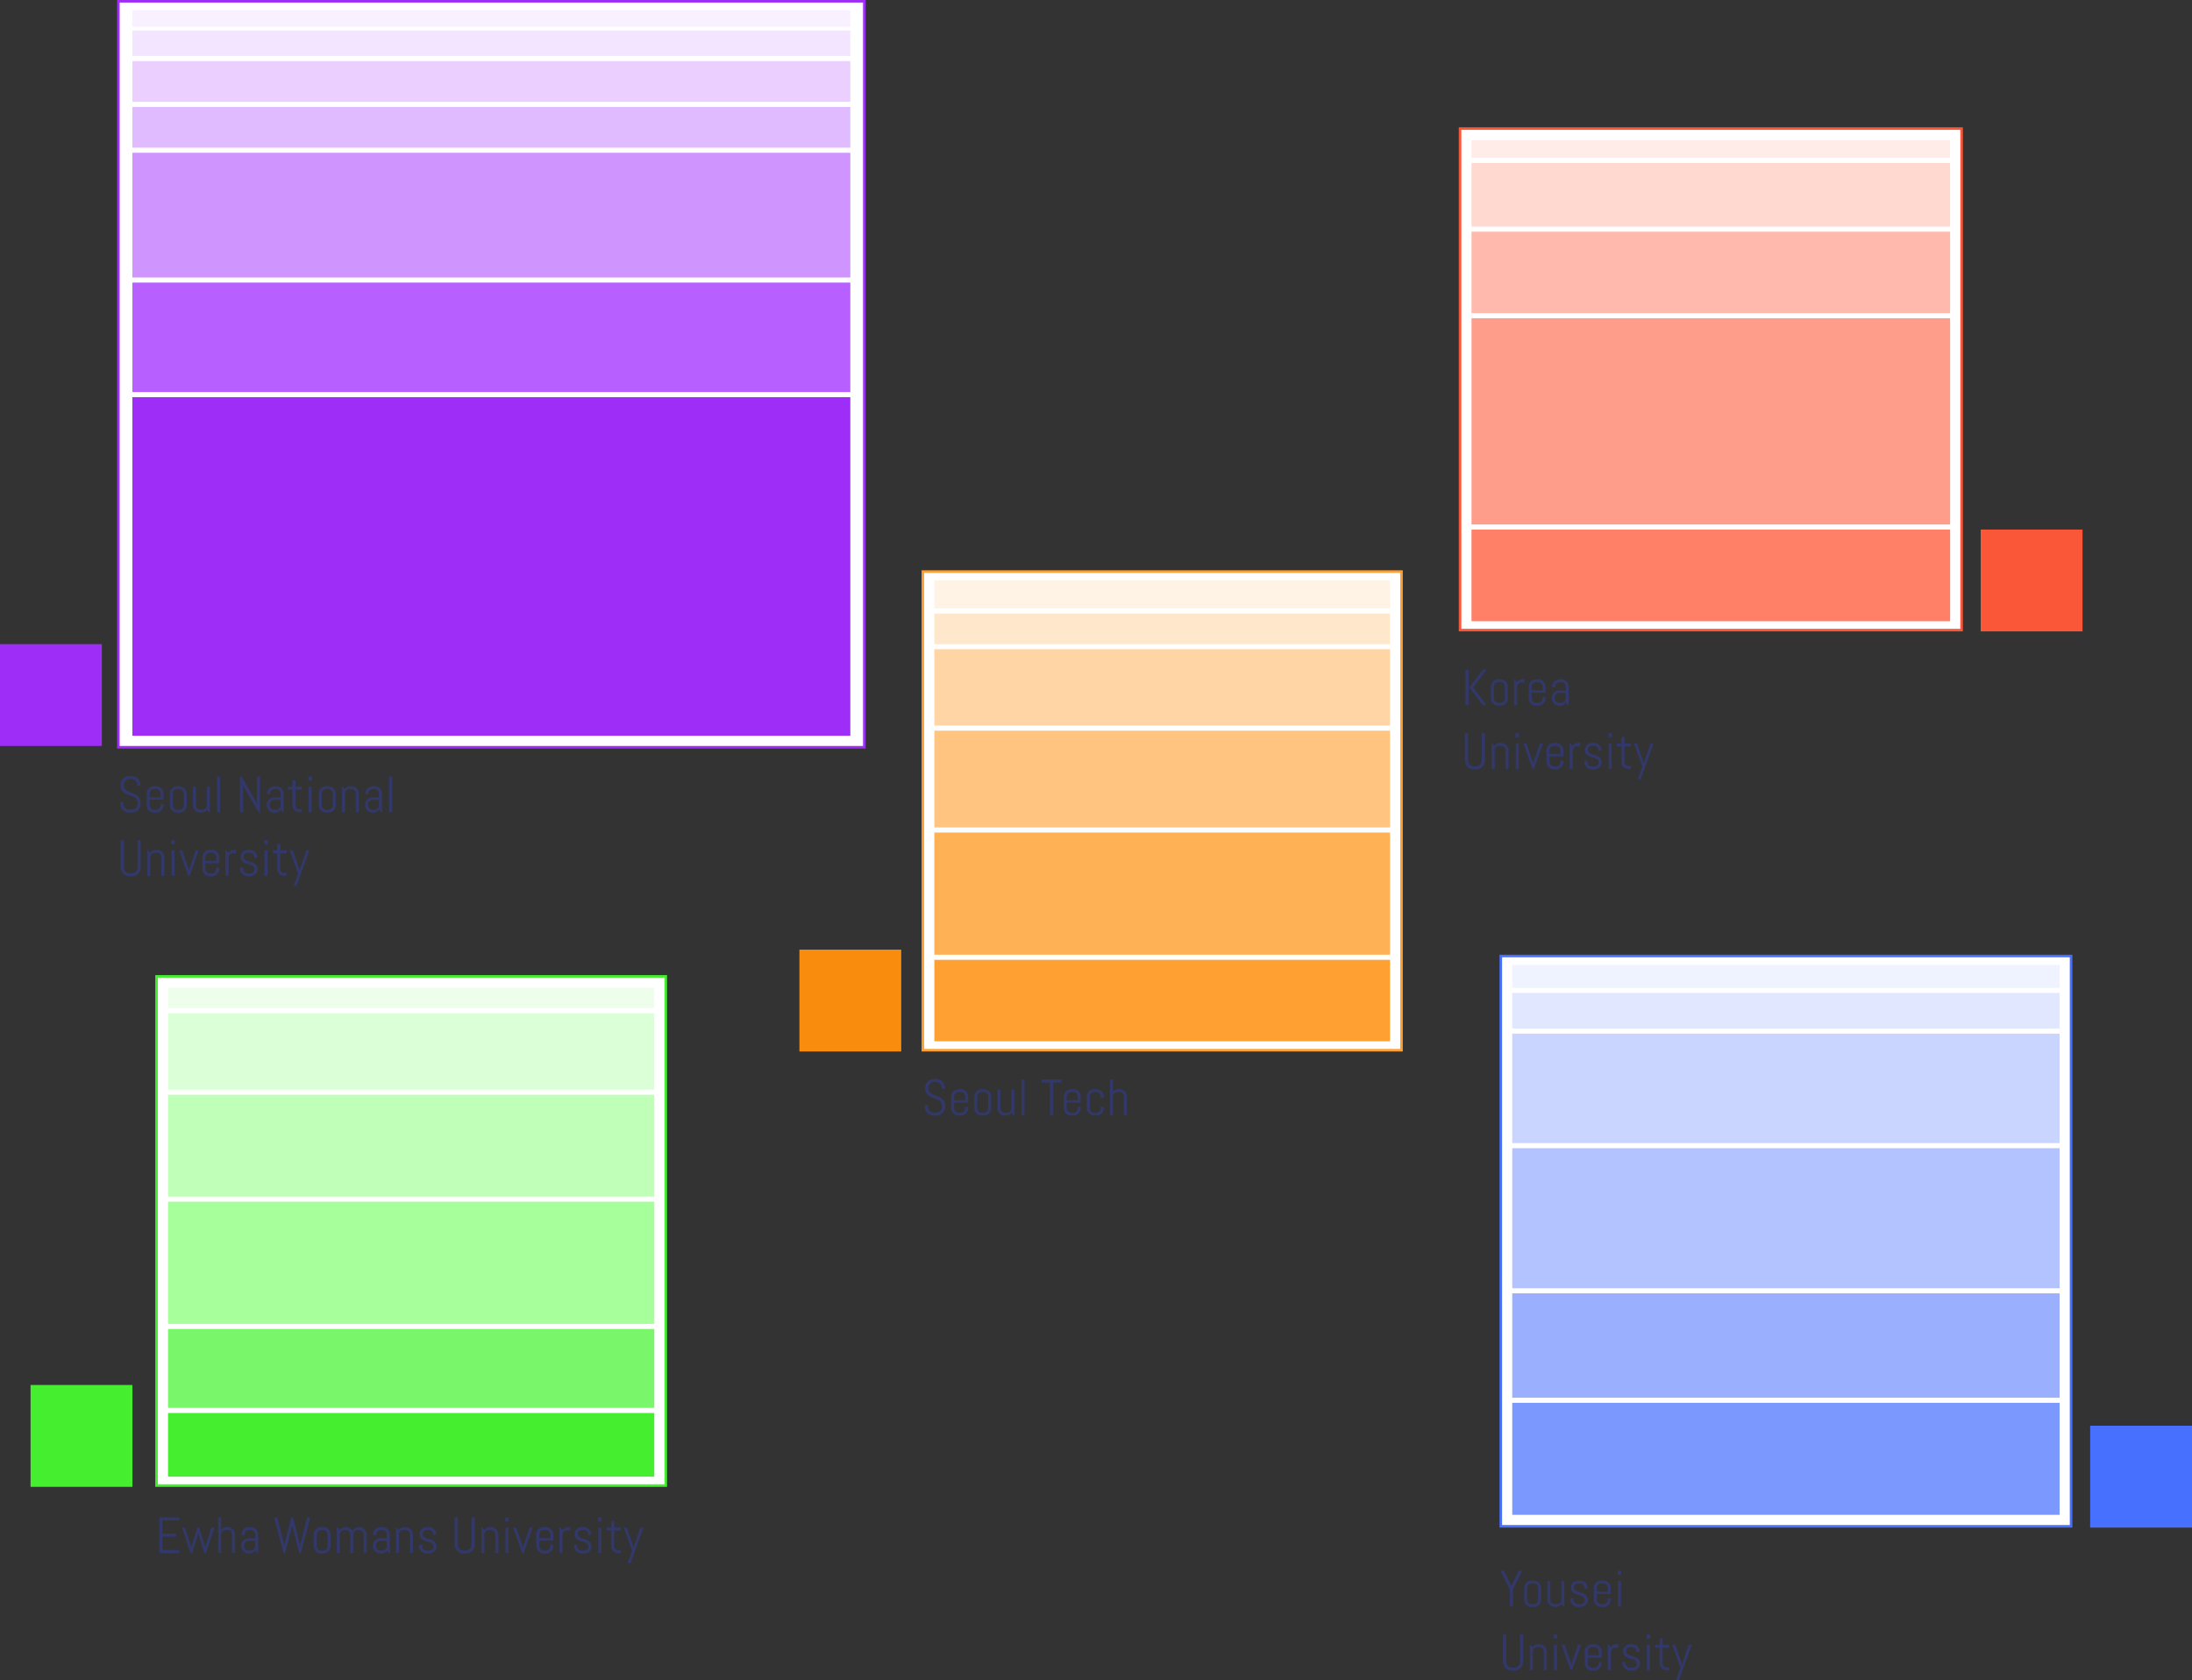 <svg width="861" height="660" viewBox="0 0 861 660" fill="none" xmlns="http://www.w3.org/2000/svg">
<rect x="0" y="0" width="861" height="660" fill="#333333" stroke="none"/>
<rect x="61.5" y="383.5" width="200" height="200" fill="white" stroke="#45EF30"/>
<rect x="573.5" y="50.5" width="197" height="197" fill="white" stroke="#FA5638"/>
<rect x="362.5" y="224.5" width="188" height="188" fill="white" stroke="#FFA033"/>
<rect x="46.5" y="0.5" width="293" height="293" fill="white" stroke="#9E2DF7"/>
<rect x="589.5" y="375.5" width="224" height="224" fill="white" stroke="#4770FF"/>
<rect x="52" y="4" width="282" height="6.5" fill="#E1BBFF" fill-opacity="0.2"/>
<rect x="52" y="12" width="282" height="10" fill="#E1BBFF" fill-opacity="0.4"/>
<rect x="52" y="24" width="282" height="16" fill="#E1BBFF" fill-opacity="0.7"/>
<rect x="52" y="42" width="282" height="16" fill="#E1BBFF"/>
<rect x="52" y="111" width="282" height="43" fill="#B85FFF"/>
<rect x="578" y="55" width="188" height="7" fill="#FF9D8B" fill-opacity="0.2"/>
<rect x="578" y="64" width="188" height="25" fill="#FF9D8B" fill-opacity="0.4"/>
<rect x="367" y="255" width="179" height="30" fill="#FFC480" fill-opacity="0.7"/>
<rect x="594" y="379" width="215" height="9" fill="#B2C3FF" fill-opacity="0.2"/>
<rect x="594" y="390" width="215" height="14" fill="#B2C3FF" fill-opacity="0.4"/>
<rect x="594" y="406" width="215" height="43" fill="#B2C3FF" fill-opacity="0.7"/>
<rect x="594" y="451" width="215" height="55" fill="#B2C3FF"/>
<rect x="594" y="551" width="215" height="44" fill="#7B98FF"/>
<rect x="821" y="560" width="40" height="40" fill="#4770FF"/>
<rect x="594" y="508" width="215" height="41" fill="#9AB0FF"/>
<rect x="367" y="287" width="179" height="38" fill="#FFC480"/>
<rect x="367" y="377" width="179" height="32" fill="#FFA033"/>
<rect x="314" y="373" width="40" height="40" fill="#FA8C0D"/>
<rect x="367" y="241" width="179" height="12" fill="#FFC480" fill-opacity="0.4"/>
<rect x="66" y="388" width="191" height="8" fill="#A6FF9B" fill-opacity="0.2"/>
<rect x="66" y="398" width="191" height="30" fill="#A6FF9B" fill-opacity="0.4"/>
<rect x="66" y="430" width="191" height="40" fill="#A6FF9B" fill-opacity="0.7"/>
<rect x="66" y="472" width="191" height="48" fill="#A6FF9B"/>
<rect x="66" y="522" width="191" height="31" fill="#79F66A"/>
<rect x="66" y="555" width="191" height="25" fill="#45EF30"/>
<rect x="12" y="544" width="40" height="40" fill="#45EF30"/>
<rect x="367" y="228" width="179" height="11" fill="#FFC480" fill-opacity="0.2"/>
<rect x="367" y="327" width="179" height="48" fill="#FFB156"/>
<rect x="578" y="91" width="188" height="32" fill="#FF9D8B" fill-opacity="0.7"/>
<rect x="578" y="125" width="188" height="81" fill="#FF9D8B"/>
<rect x="578" y="208" width="188" height="36" fill="#FF7F67"/>
<rect x="778" y="208" width="40" height="40" fill="#FA5638"/>
<rect x="52" y="60" width="282" height="49" fill="#D094FF"/>
<rect x="52" y="156" width="282" height="133" fill="#9E2DF7"/>
<path d="M0 253H40V293H0V253Z" fill="#9E2DF7"/>
<path d="M62.602 610V595.996H70.482V597.197H63.861V602.402H69.223V603.604H63.861V608.799H70.482V610H62.602ZM80.912 610H80.258L77.914 602.461L77.875 601.943L77.836 602.461L75.492 610H74.828L71.488 600H72.709L75.092 607.559L75.131 608.076L75.17 607.559L77.514 600H78.236L80.57 607.559L80.609 608.076L80.648 607.559L83.031 600H84.252L80.912 610ZM91.137 610V602.676C91.137 602.435 91.091 602.21 91 602.002C90.909 601.787 90.785 601.602 90.629 601.445C90.473 601.289 90.287 601.165 90.072 601.074C89.864 600.983 89.639 600.938 89.398 600.938H88.598C88.357 600.938 88.129 600.983 87.914 601.074C87.706 601.165 87.523 601.289 87.367 601.445C87.211 601.602 87.087 601.787 86.996 602.002C86.905 602.21 86.859 602.435 86.859 602.676V610H85.658V595.996H86.859V600.84C87.133 600.514 87.462 600.26 87.846 600.078C88.23 599.896 88.647 599.805 89.096 599.805H89.398C89.802 599.805 90.183 599.883 90.541 600.039C90.899 600.189 91.212 600.397 91.478 600.664C91.745 600.931 91.954 601.243 92.103 601.602C92.26 601.96 92.338 602.34 92.338 602.744V610H91.137ZM101.02 610L100.355 609.004C100.082 609.362 99.74 609.652 99.33 609.873C98.92 610.088 98.471 610.195 97.982 610.195H97.68C97.276 610.195 96.895 610.12 96.537 609.971C96.179 609.814 95.867 609.603 95.6 609.336C95.333 609.069 95.121 608.757 94.965 608.398C94.815 608.04 94.74 607.66 94.74 607.256V607.158C94.74 606.755 94.815 606.374 94.965 606.016C95.121 605.658 95.333 605.345 95.6 605.078C95.867 604.811 96.179 604.603 96.537 604.453C96.895 604.297 97.276 604.219 97.68 604.219H100.219V602.676C100.219 602.435 100.173 602.21 100.082 602.002C99.991 601.787 99.867 601.602 99.711 601.445C99.555 601.289 99.369 601.165 99.154 601.074C98.946 600.983 98.721 600.938 98.481 600.938H97.777C97.537 600.938 97.309 600.983 97.094 601.074C96.885 601.165 96.703 601.289 96.547 601.445C96.391 601.602 96.267 601.787 96.176 602.002C96.085 602.21 96.039 602.435 96.039 602.676V603.037L94.838 602.842V602.744C94.838 602.34 94.913 601.96 95.062 601.602C95.219 601.243 95.43 600.931 95.697 600.664C95.964 600.397 96.277 600.189 96.635 600.039C96.993 599.883 97.374 599.805 97.777 599.805H98.481C98.884 599.805 99.265 599.883 99.623 600.039C99.981 600.189 100.294 600.397 100.561 600.664C100.827 600.931 101.036 601.243 101.186 601.602C101.342 601.96 101.42 602.34 101.42 602.744V610H101.02ZM100.219 605.156H97.68C97.439 605.156 97.211 605.202 96.996 605.293C96.788 605.384 96.606 605.511 96.449 605.674C96.293 605.83 96.169 606.016 96.078 606.23C95.987 606.439 95.941 606.663 95.941 606.904V607.324C95.941 607.565 95.987 607.793 96.078 608.008C96.169 608.216 96.293 608.398 96.449 608.555C96.606 608.711 96.788 608.835 96.996 608.926C97.211 609.017 97.439 609.062 97.68 609.062H98.481C98.721 609.062 98.946 609.017 99.154 608.926C99.369 608.835 99.555 608.711 99.711 608.555C99.867 608.398 99.991 608.216 100.082 608.008C100.173 607.793 100.219 607.565 100.219 607.324V605.156ZM118.188 610H117.533L114.809 599.463L114.77 598.916L114.711 599.463L112.006 610H111.352L107.631 595.996H108.891L111.635 606.641L111.674 607.158L111.713 606.641L114.408 595.996H115.111L117.807 606.641L117.846 607.158L117.895 606.641L120.629 595.996H121.889L118.188 610ZM129.877 607.256C129.877 607.66 129.799 608.04 129.643 608.398C129.493 608.757 129.285 609.069 129.018 609.336C128.751 609.603 128.438 609.814 128.08 609.971C127.722 610.12 127.341 610.195 126.938 610.195H126.137C125.733 610.195 125.352 610.12 124.994 609.971C124.636 609.814 124.324 609.603 124.057 609.336C123.79 609.069 123.578 608.757 123.422 608.398C123.272 608.04 123.197 607.66 123.197 607.256V602.744C123.197 602.34 123.272 601.96 123.422 601.602C123.578 601.243 123.79 600.931 124.057 600.664C124.324 600.397 124.636 600.189 124.994 600.039C125.352 599.883 125.733 599.805 126.137 599.805H126.938C127.341 599.805 127.722 599.883 128.08 600.039C128.438 600.189 128.751 600.397 129.018 600.664C129.285 600.931 129.493 601.243 129.643 601.602C129.799 601.96 129.877 602.34 129.877 602.744V607.256ZM128.676 602.676C128.676 602.435 128.63 602.21 128.539 602.002C128.448 601.787 128.324 601.602 128.168 601.445C128.012 601.289 127.826 601.165 127.611 601.074C127.403 600.983 127.178 600.938 126.938 600.938H126.137C125.896 600.938 125.668 600.983 125.453 601.074C125.245 601.165 125.062 601.289 124.906 601.445C124.75 601.602 124.626 601.787 124.535 602.002C124.444 602.21 124.398 602.435 124.398 602.676V607.324C124.398 607.565 124.444 607.793 124.535 608.008C124.626 608.216 124.75 608.398 124.906 608.555C125.062 608.711 125.245 608.835 125.453 608.926C125.668 609.017 125.896 609.062 126.137 609.062H126.938C127.178 609.062 127.403 609.017 127.611 608.926C127.826 608.835 128.012 608.711 128.168 608.555C128.324 608.398 128.448 608.216 128.539 608.008C128.63 607.793 128.676 607.565 128.676 607.324V602.676ZM142.836 610V602.676C142.836 602.435 142.79 602.21 142.699 602.002C142.608 601.787 142.484 601.602 142.328 601.445C142.172 601.289 141.986 601.165 141.771 601.074C141.563 600.983 141.339 600.938 141.098 600.938H140.502C140.261 600.938 140.033 600.983 139.818 601.074C139.61 601.165 139.424 601.289 139.262 601.445C139.105 601.602 138.982 601.787 138.891 602.002C138.799 602.21 138.754 602.435 138.754 602.676V610H137.562V602.676C137.562 602.435 137.517 602.21 137.426 602.002C137.335 601.787 137.208 601.602 137.045 601.445C136.889 601.289 136.703 601.165 136.488 601.074C136.28 600.983 136.055 600.938 135.814 600.938H135.219C134.978 600.938 134.75 600.983 134.535 601.074C134.327 601.165 134.145 601.289 133.988 601.445C133.832 601.602 133.708 601.787 133.617 602.002C133.526 602.21 133.48 602.435 133.48 602.676V610H132.279V600H132.68L133.334 601.016C133.607 600.645 133.949 600.352 134.359 600.137C134.776 599.915 135.229 599.805 135.717 599.805H135.814C136.381 599.805 136.892 599.945 137.348 600.225C137.803 600.505 138.155 600.876 138.402 601.338C138.526 601.11 138.679 600.902 138.861 600.713C139.044 600.524 139.245 600.365 139.467 600.234C139.688 600.098 139.929 599.993 140.189 599.922C140.45 599.844 140.72 599.805 141 599.805H141.098C141.501 599.805 141.882 599.883 142.24 600.039C142.598 600.189 142.911 600.397 143.178 600.664C143.445 600.931 143.653 601.243 143.803 601.602C143.959 601.96 144.037 602.34 144.037 602.744V610H142.836ZM152.719 610L152.055 609.004C151.781 609.362 151.439 609.652 151.029 609.873C150.619 610.088 150.17 610.195 149.682 610.195H149.379C148.975 610.195 148.594 610.12 148.236 609.971C147.878 609.814 147.566 609.603 147.299 609.336C147.032 609.069 146.82 608.757 146.664 608.398C146.514 608.04 146.439 607.66 146.439 607.256V607.158C146.439 606.755 146.514 606.374 146.664 606.016C146.82 605.658 147.032 605.345 147.299 605.078C147.566 604.811 147.878 604.603 148.236 604.453C148.594 604.297 148.975 604.219 149.379 604.219H151.918V602.676C151.918 602.435 151.872 602.21 151.781 602.002C151.69 601.787 151.566 601.602 151.41 601.445C151.254 601.289 151.068 601.165 150.854 601.074C150.645 600.983 150.421 600.938 150.18 600.938H149.477C149.236 600.938 149.008 600.983 148.793 601.074C148.585 601.165 148.402 601.289 148.246 601.445C148.09 601.602 147.966 601.787 147.875 602.002C147.784 602.21 147.738 602.435 147.738 602.676V603.037L146.537 602.842V602.744C146.537 602.34 146.612 601.96 146.762 601.602C146.918 601.243 147.13 600.931 147.396 600.664C147.663 600.397 147.976 600.189 148.334 600.039C148.692 599.883 149.073 599.805 149.477 599.805H150.18C150.583 599.805 150.964 599.883 151.322 600.039C151.68 600.189 151.993 600.397 152.26 600.664C152.527 600.931 152.735 601.243 152.885 601.602C153.041 601.96 153.119 602.34 153.119 602.744V610H152.719ZM151.918 605.156H149.379C149.138 605.156 148.91 605.202 148.695 605.293C148.487 605.384 148.305 605.511 148.148 605.674C147.992 605.83 147.868 606.016 147.777 606.23C147.686 606.439 147.641 606.663 147.641 606.904V607.324C147.641 607.565 147.686 607.793 147.777 608.008C147.868 608.216 147.992 608.398 148.148 608.555C148.305 608.711 148.487 608.835 148.695 608.926C148.91 609.017 149.138 609.062 149.379 609.062H150.18C150.421 609.062 150.645 609.017 150.854 608.926C151.068 608.835 151.254 608.711 151.41 608.555C151.566 608.398 151.69 608.216 151.781 608.008C151.872 607.793 151.918 607.565 151.918 607.324V605.156ZM161 610V602.676C161 602.435 160.954 602.21 160.863 602.002C160.772 601.787 160.648 601.602 160.492 601.445C160.336 601.289 160.15 601.165 159.936 601.074C159.727 600.983 159.503 600.938 159.262 600.938H158.461C158.22 600.938 157.992 600.983 157.777 601.074C157.569 601.165 157.387 601.289 157.23 601.445C157.074 601.602 156.951 601.787 156.859 602.002C156.768 602.21 156.723 602.435 156.723 602.676V610H155.521V600H155.922L156.576 601.016C156.85 600.645 157.191 600.352 157.602 600.137C158.018 599.915 158.471 599.805 158.959 599.805H159.262C159.665 599.805 160.046 599.883 160.404 600.039C160.762 600.189 161.075 600.397 161.342 600.664C161.609 600.931 161.817 601.243 161.967 601.602C162.123 601.96 162.201 602.34 162.201 602.744V610H161ZM171.479 607.461C171.479 607.865 171.397 608.236 171.234 608.574C171.072 608.906 170.85 609.193 170.57 609.434C170.29 609.674 169.965 609.863 169.594 610C169.229 610.13 168.845 610.195 168.441 610.195H167.641C167.237 610.195 166.85 610.12 166.479 609.971C166.114 609.814 165.792 609.603 165.512 609.336C165.238 609.069 165.017 608.757 164.848 608.398C164.685 608.04 164.604 607.66 164.604 607.256V606.855L165.805 606.66V607.324C165.805 607.565 165.854 607.793 165.951 608.008C166.055 608.216 166.192 608.398 166.361 608.555C166.531 608.711 166.726 608.835 166.947 608.926C167.169 609.017 167.4 609.062 167.641 609.062H168.441C168.682 609.062 168.913 609.027 169.135 608.955C169.356 608.883 169.551 608.783 169.721 608.652C169.896 608.516 170.033 608.353 170.131 608.164C170.235 607.975 170.287 607.76 170.287 607.52C170.287 607.161 170.209 606.868 170.053 606.641C169.896 606.413 169.688 606.224 169.428 606.074C169.174 605.918 168.881 605.791 168.549 605.693C168.223 605.589 167.888 605.488 167.543 605.391C167.198 605.286 166.859 605.169 166.527 605.039C166.202 604.909 165.909 604.74 165.648 604.531C165.395 604.316 165.189 604.049 165.033 603.73C164.877 603.411 164.799 603.014 164.799 602.539C164.799 602.135 164.877 601.768 165.033 601.436C165.189 601.097 165.401 600.807 165.668 600.566C165.935 600.326 166.244 600.14 166.596 600.01C166.954 599.873 167.335 599.805 167.738 599.805H168.441C168.845 599.805 169.226 599.883 169.584 600.039C169.942 600.189 170.255 600.397 170.521 600.664C170.788 600.931 170.997 601.243 171.146 601.602C171.303 601.96 171.381 602.34 171.381 602.744V602.783L170.18 602.979V602.676C170.18 602.435 170.134 602.21 170.043 602.002C169.952 601.787 169.828 601.602 169.672 601.445C169.516 601.289 169.33 601.165 169.115 601.074C168.907 600.983 168.682 600.938 168.441 600.938H167.738C167.497 600.938 167.27 600.973 167.055 601.045C166.846 601.117 166.664 601.221 166.508 601.357C166.352 601.488 166.228 601.647 166.137 601.836C166.046 602.025 166 602.24 166 602.48C166 602.826 166.078 603.109 166.234 603.33C166.391 603.545 166.596 603.727 166.85 603.877C167.11 604.027 167.403 604.154 167.729 604.258C168.061 604.355 168.396 604.46 168.734 604.57C169.079 604.674 169.415 604.795 169.74 604.932C170.072 605.068 170.365 605.244 170.619 605.459C170.88 605.674 171.088 605.944 171.244 606.27C171.4 606.589 171.479 606.986 171.479 607.461ZM186.469 606.758C186.469 607.233 186.378 607.679 186.195 608.096C186.02 608.512 185.775 608.877 185.463 609.189C185.15 609.502 184.786 609.749 184.369 609.932C183.952 610.107 183.507 610.195 183.031 610.195H182.035C181.56 610.195 181.111 610.107 180.688 609.932C180.271 609.749 179.906 609.502 179.594 609.189C179.281 608.877 179.034 608.512 178.852 608.096C178.676 607.679 178.588 607.233 178.588 606.758V595.996H179.848V606.758C179.848 607.07 179.906 607.363 180.023 607.637C180.141 607.904 180.3 608.141 180.502 608.35C180.71 608.551 180.948 608.711 181.215 608.828C181.488 608.945 181.781 609.004 182.094 609.004H182.973C183.285 609.004 183.575 608.945 183.842 608.828C184.115 608.711 184.353 608.551 184.555 608.35C184.757 608.141 184.916 607.904 185.033 607.637C185.15 607.363 185.209 607.07 185.209 606.758V595.996H186.469V606.758ZM194.555 610V602.676C194.555 602.435 194.509 602.21 194.418 602.002C194.327 601.787 194.203 601.602 194.047 601.445C193.891 601.289 193.705 601.165 193.49 601.074C193.282 600.983 193.057 600.938 192.816 600.938H192.016C191.775 600.938 191.547 600.983 191.332 601.074C191.124 601.165 190.941 601.289 190.785 601.445C190.629 601.602 190.505 601.787 190.414 602.002C190.323 602.21 190.277 602.435 190.277 602.676V610H189.076V600H189.477L190.131 601.016C190.404 600.645 190.746 600.352 191.156 600.137C191.573 599.915 192.025 599.805 192.514 599.805H192.816C193.22 599.805 193.601 599.883 193.959 600.039C194.317 600.189 194.63 600.397 194.896 600.664C195.163 600.931 195.372 601.243 195.521 601.602C195.678 601.96 195.756 602.34 195.756 602.744V610H194.555ZM198.461 597.598V595.996H199.857V597.598H198.461ZM198.559 610V600H199.76V610H198.559ZM205.707 610H205.111L201.566 600H202.768L205.375 607.578L205.414 608.096L205.453 607.578L208.051 600H209.252L205.707 610ZM217.338 607.256C217.338 607.66 217.26 608.04 217.104 608.398C216.954 608.757 216.745 609.069 216.479 609.336C216.212 609.603 215.899 609.814 215.541 609.971C215.183 610.12 214.802 610.195 214.398 610.195H213.598C213.194 610.195 212.813 610.12 212.455 609.971C212.097 609.814 211.785 609.603 211.518 609.336C211.251 609.069 211.039 608.757 210.883 608.398C210.733 608.04 210.658 607.66 210.658 607.256V602.744C210.658 602.34 210.733 601.96 210.883 601.602C211.039 601.243 211.251 600.931 211.518 600.664C211.785 600.397 212.097 600.189 212.455 600.039C212.813 599.883 213.194 599.805 213.598 599.805H214.398C214.802 599.805 215.183 599.883 215.541 600.039C215.899 600.189 216.212 600.397 216.479 600.664C216.745 600.931 216.954 601.243 217.104 601.602C217.26 601.96 217.338 602.34 217.338 602.744V605.098H211.859V607.324C211.859 607.565 211.905 607.793 211.996 608.008C212.087 608.216 212.211 608.398 212.367 608.555C212.523 608.711 212.706 608.835 212.914 608.926C213.129 609.017 213.357 609.062 213.598 609.062H214.398C214.639 609.062 214.864 609.017 215.072 608.926C215.287 608.835 215.473 608.711 215.629 608.555C215.785 608.398 215.909 608.216 216 608.008C216.091 607.793 216.137 607.565 216.137 607.324V606.66L217.338 606.855V607.256ZM216.137 602.676C216.137 602.435 216.091 602.21 216 602.002C215.909 601.787 215.785 601.602 215.629 601.445C215.473 601.289 215.287 601.165 215.072 601.074C214.864 600.983 214.639 600.938 214.398 600.938H213.598C213.357 600.938 213.129 600.983 212.914 601.074C212.706 601.165 212.523 601.289 212.367 601.445C212.211 601.602 212.087 601.787 211.996 602.002C211.905 602.21 211.859 602.435 211.859 602.676V604.16H216.137V602.676ZM222.68 601.143C222.439 601.143 222.211 601.188 221.996 601.279C221.788 601.37 221.605 601.494 221.449 601.65C221.293 601.807 221.169 601.992 221.078 602.207C220.987 602.415 220.941 602.64 220.941 602.881V610H219.74V600H220.141L220.795 601.016C221.068 600.645 221.41 600.352 221.82 600.137C222.237 599.915 222.689 599.805 223.178 599.805H223.881V601.143H222.68ZM232.357 607.461C232.357 607.865 232.276 608.236 232.113 608.574C231.951 608.906 231.729 609.193 231.449 609.434C231.169 609.674 230.844 609.863 230.473 610C230.108 610.13 229.724 610.195 229.32 610.195H228.52C228.116 610.195 227.729 610.12 227.357 609.971C226.993 609.814 226.671 609.603 226.391 609.336C226.117 609.069 225.896 608.757 225.727 608.398C225.564 608.04 225.482 607.66 225.482 607.256V606.855L226.684 606.66V607.324C226.684 607.565 226.732 607.793 226.83 608.008C226.934 608.216 227.071 608.398 227.24 608.555C227.41 608.711 227.605 608.835 227.826 608.926C228.048 609.017 228.279 609.062 228.52 609.062H229.32C229.561 609.062 229.792 609.027 230.014 608.955C230.235 608.883 230.43 608.783 230.6 608.652C230.775 608.516 230.912 608.353 231.01 608.164C231.114 607.975 231.166 607.76 231.166 607.52C231.166 607.161 231.088 606.868 230.932 606.641C230.775 606.413 230.567 606.224 230.307 606.074C230.053 605.918 229.76 605.791 229.428 605.693C229.102 605.589 228.767 605.488 228.422 605.391C228.077 605.286 227.738 605.169 227.406 605.039C227.081 604.909 226.788 604.74 226.527 604.531C226.273 604.316 226.068 604.049 225.912 603.73C225.756 603.411 225.678 603.014 225.678 602.539C225.678 602.135 225.756 601.768 225.912 601.436C226.068 601.097 226.28 600.807 226.547 600.566C226.814 600.326 227.123 600.14 227.475 600.01C227.833 599.873 228.214 599.805 228.617 599.805H229.32C229.724 599.805 230.105 599.883 230.463 600.039C230.821 600.189 231.133 600.397 231.4 600.664C231.667 600.931 231.876 601.243 232.025 601.602C232.182 601.96 232.26 602.34 232.26 602.744V602.783L231.059 602.979V602.676C231.059 602.435 231.013 602.21 230.922 602.002C230.831 601.787 230.707 601.602 230.551 601.445C230.395 601.289 230.209 601.165 229.994 601.074C229.786 600.983 229.561 600.938 229.32 600.938H228.617C228.376 600.938 228.148 600.973 227.934 601.045C227.725 601.117 227.543 601.221 227.387 601.357C227.23 601.488 227.107 601.647 227.016 601.836C226.924 602.025 226.879 602.24 226.879 602.48C226.879 602.826 226.957 603.109 227.113 603.33C227.27 603.545 227.475 603.727 227.729 603.877C227.989 604.027 228.282 604.154 228.607 604.258C228.939 604.355 229.275 604.46 229.613 604.57C229.958 604.674 230.294 604.795 230.619 604.932C230.951 605.068 231.244 605.244 231.498 605.459C231.758 605.674 231.967 605.944 232.123 606.27C232.279 606.589 232.357 606.986 232.357 607.461ZM234.965 597.598V595.996H236.361V597.598H234.965ZM235.062 610V600H236.264V610H235.062ZM242.719 610C242.354 610 242.009 609.932 241.684 609.795C241.365 609.658 241.085 609.469 240.844 609.229C240.609 608.988 240.421 608.708 240.277 608.389C240.141 608.07 240.072 607.728 240.072 607.363V601.143H238.275V600H240.072V597.598L241.273 597.402V600H243.812V601.143H241.273V607.422C241.273 607.624 241.309 607.812 241.381 607.988C241.459 608.158 241.563 608.307 241.693 608.438C241.824 608.568 241.977 608.672 242.152 608.75C242.328 608.822 242.517 608.857 242.719 608.857H243.812V610H242.719ZM247.65 614.004H246.488L248.266 609.141L245.023 600H246.225L248.832 607.578L248.871 608.096L248.91 607.578L251.508 600H252.709L247.65 614.004Z" fill="#32386A"/>
<path d="M371.277 434.758C371.277 435.233 371.18 435.679 370.984 436.096C370.796 436.512 370.538 436.877 370.213 437.189C369.894 437.502 369.52 437.749 369.09 437.932C368.667 438.107 368.217 438.195 367.742 438.195H366.736C366.261 438.195 365.809 438.107 365.379 437.932C364.956 437.749 364.581 437.502 364.256 437.189C363.937 436.877 363.68 436.512 363.484 436.096C363.296 435.679 363.201 435.233 363.201 434.758V434.201L364.461 433.996V434.758C364.461 435.07 364.523 435.363 364.646 435.637C364.777 435.904 364.949 436.141 365.164 436.35C365.379 436.551 365.626 436.711 365.906 436.828C366.193 436.945 366.492 437.004 366.805 437.004H367.684C367.996 437.004 368.292 436.945 368.572 436.828C368.852 436.711 369.1 436.551 369.314 436.35C369.529 436.141 369.699 435.904 369.822 435.637C369.952 435.363 370.018 435.07 370.018 434.758V434.338C370.018 433.856 369.923 433.456 369.734 433.137C369.546 432.818 369.295 432.548 368.982 432.326C368.67 432.098 368.315 431.906 367.918 431.75C367.527 431.594 367.124 431.438 366.707 431.281C366.29 431.125 365.883 430.952 365.486 430.764C365.096 430.575 364.744 430.34 364.432 430.061C364.119 429.774 363.868 429.426 363.68 429.016C363.491 428.605 363.396 428.101 363.396 427.502V427.238C363.396 426.763 363.484 426.317 363.66 425.9C363.842 425.484 364.09 425.119 364.402 424.807C364.715 424.494 365.079 424.25 365.496 424.074C365.919 423.892 366.368 423.801 366.844 423.801H367.742C368.217 423.801 368.663 423.892 369.08 424.074C369.497 424.25 369.861 424.494 370.174 424.807C370.486 425.119 370.73 425.484 370.906 425.9C371.089 426.317 371.18 426.763 371.18 427.238V427.6L369.92 427.805V427.238C369.92 426.926 369.861 426.636 369.744 426.369C369.627 426.096 369.467 425.858 369.266 425.656C369.064 425.454 368.826 425.295 368.553 425.178C368.286 425.061 367.996 425.002 367.684 425.002H366.902C366.59 425.002 366.297 425.061 366.023 425.178C365.757 425.295 365.519 425.454 365.311 425.656C365.109 425.858 364.949 426.096 364.832 426.369C364.715 426.636 364.656 426.926 364.656 427.238V427.502C364.656 427.951 364.751 428.329 364.939 428.635C365.128 428.941 365.379 429.204 365.691 429.426C366.004 429.641 366.355 429.829 366.746 429.992C367.143 430.148 367.55 430.311 367.967 430.48C368.383 430.643 368.787 430.826 369.178 431.027C369.575 431.223 369.93 431.467 370.242 431.76C370.555 432.046 370.805 432.398 370.994 432.814C371.183 433.231 371.277 433.739 371.277 434.338V434.758ZM380.271 435.256C380.271 435.66 380.193 436.04 380.037 436.398C379.887 436.757 379.679 437.069 379.412 437.336C379.145 437.603 378.833 437.814 378.475 437.971C378.117 438.12 377.736 438.195 377.332 438.195H376.531C376.128 438.195 375.747 438.12 375.389 437.971C375.031 437.814 374.718 437.603 374.451 437.336C374.184 437.069 373.973 436.757 373.816 436.398C373.667 436.04 373.592 435.66 373.592 435.256V430.744C373.592 430.34 373.667 429.96 373.816 429.602C373.973 429.243 374.184 428.931 374.451 428.664C374.718 428.397 375.031 428.189 375.389 428.039C375.747 427.883 376.128 427.805 376.531 427.805H377.332C377.736 427.805 378.117 427.883 378.475 428.039C378.833 428.189 379.145 428.397 379.412 428.664C379.679 428.931 379.887 429.243 380.037 429.602C380.193 429.96 380.271 430.34 380.271 430.744V433.098H374.793V435.324C374.793 435.565 374.839 435.793 374.93 436.008C375.021 436.216 375.145 436.398 375.301 436.555C375.457 436.711 375.639 436.835 375.848 436.926C376.062 437.017 376.29 437.062 376.531 437.062H377.332C377.573 437.062 377.798 437.017 378.006 436.926C378.221 436.835 378.406 436.711 378.562 436.555C378.719 436.398 378.842 436.216 378.934 436.008C379.025 435.793 379.07 435.565 379.07 435.324V434.66L380.271 434.855V435.256ZM379.07 430.676C379.07 430.435 379.025 430.21 378.934 430.002C378.842 429.787 378.719 429.602 378.562 429.445C378.406 429.289 378.221 429.165 378.006 429.074C377.798 428.983 377.573 428.938 377.332 428.938H376.531C376.29 428.938 376.062 428.983 375.848 429.074C375.639 429.165 375.457 429.289 375.301 429.445C375.145 429.602 375.021 429.787 374.93 430.002C374.839 430.21 374.793 430.435 374.793 430.676V432.16H379.07V430.676ZM389.354 435.256C389.354 435.66 389.275 436.04 389.119 436.398C388.969 436.757 388.761 437.069 388.494 437.336C388.227 437.603 387.915 437.814 387.557 437.971C387.199 438.12 386.818 438.195 386.414 438.195H385.613C385.21 438.195 384.829 438.12 384.471 437.971C384.113 437.814 383.8 437.603 383.533 437.336C383.266 437.069 383.055 436.757 382.898 436.398C382.749 436.04 382.674 435.66 382.674 435.256V430.744C382.674 430.34 382.749 429.96 382.898 429.602C383.055 429.243 383.266 428.931 383.533 428.664C383.8 428.397 384.113 428.189 384.471 428.039C384.829 427.883 385.21 427.805 385.613 427.805H386.414C386.818 427.805 387.199 427.883 387.557 428.039C387.915 428.189 388.227 428.397 388.494 428.664C388.761 428.931 388.969 429.243 389.119 429.602C389.275 429.96 389.354 430.34 389.354 430.744V435.256ZM388.152 430.676C388.152 430.435 388.107 430.21 388.016 430.002C387.924 429.787 387.801 429.602 387.645 429.445C387.488 429.289 387.303 429.165 387.088 429.074C386.88 428.983 386.655 428.938 386.414 428.938H385.613C385.372 428.938 385.145 428.983 384.93 429.074C384.721 429.165 384.539 429.289 384.383 429.445C384.227 429.602 384.103 429.787 384.012 430.002C383.921 430.21 383.875 430.435 383.875 430.676V435.324C383.875 435.565 383.921 435.793 384.012 436.008C384.103 436.216 384.227 436.398 384.383 436.555C384.539 436.711 384.721 436.835 384.93 436.926C385.145 437.017 385.372 437.062 385.613 437.062H386.414C386.655 437.062 386.88 437.017 387.088 436.926C387.303 436.835 387.488 436.711 387.645 436.555C387.801 436.398 387.924 436.216 388.016 436.008C388.107 435.793 388.152 435.565 388.152 435.324V430.676ZM398.035 438L397.371 436.984C397.098 437.355 396.756 437.652 396.346 437.873C395.936 438.088 395.486 438.195 394.998 438.195H394.695C394.292 438.195 393.911 438.12 393.553 437.971C393.195 437.814 392.882 437.603 392.615 437.336C392.348 437.069 392.137 436.757 391.98 436.398C391.831 436.04 391.756 435.66 391.756 435.256V428H392.957V435.324C392.957 435.565 393.003 435.793 393.094 436.008C393.185 436.216 393.309 436.398 393.465 436.555C393.621 436.711 393.803 436.835 394.012 436.926C394.227 437.017 394.454 437.062 394.695 437.062H395.496C395.737 437.062 395.962 437.017 396.17 436.926C396.385 436.835 396.57 436.711 396.727 436.555C396.883 436.398 397.007 436.216 397.098 436.008C397.189 435.793 397.234 435.565 397.234 435.324V428H398.436V438H398.035ZM401.238 438V423.996H402.439V438H401.238ZM413.66 425.197V438H412.4V425.197H409.061V423.996H417V425.197H413.66ZM424.49 435.256C424.49 435.66 424.412 436.04 424.256 436.398C424.106 436.757 423.898 437.069 423.631 437.336C423.364 437.603 423.051 437.814 422.693 437.971C422.335 438.12 421.954 438.195 421.551 438.195H420.75C420.346 438.195 419.965 438.12 419.607 437.971C419.249 437.814 418.937 437.603 418.67 437.336C418.403 437.069 418.191 436.757 418.035 436.398C417.885 436.04 417.811 435.66 417.811 435.256V430.744C417.811 430.34 417.885 429.96 418.035 429.602C418.191 429.243 418.403 428.931 418.67 428.664C418.937 428.397 419.249 428.189 419.607 428.039C419.965 427.883 420.346 427.805 420.75 427.805H421.551C421.954 427.805 422.335 427.883 422.693 428.039C423.051 428.189 423.364 428.397 423.631 428.664C423.898 428.931 424.106 429.243 424.256 429.602C424.412 429.96 424.49 430.34 424.49 430.744V433.098H419.012V435.324C419.012 435.565 419.057 435.793 419.148 436.008C419.24 436.216 419.363 436.398 419.52 436.555C419.676 436.711 419.858 436.835 420.066 436.926C420.281 437.017 420.509 437.062 420.75 437.062H421.551C421.792 437.062 422.016 437.017 422.225 436.926C422.439 436.835 422.625 436.711 422.781 436.555C422.938 436.398 423.061 436.216 423.152 436.008C423.243 435.793 423.289 435.565 423.289 435.324V434.66L424.49 434.855V435.256ZM423.289 430.676C423.289 430.435 423.243 430.21 423.152 430.002C423.061 429.787 422.938 429.602 422.781 429.445C422.625 429.289 422.439 429.165 422.225 429.074C422.016 428.983 421.792 428.938 421.551 428.938H420.75C420.509 428.938 420.281 428.983 420.066 429.074C419.858 429.165 419.676 429.289 419.52 429.445C419.363 429.602 419.24 429.787 419.148 430.002C419.057 430.21 419.012 430.435 419.012 430.676V432.16H423.289V430.676ZM433.572 435.256C433.572 435.66 433.494 436.04 433.338 436.398C433.188 436.757 432.98 437.069 432.713 437.336C432.446 437.603 432.133 437.814 431.775 437.971C431.417 438.12 431.036 438.195 430.633 438.195H429.832C429.428 438.195 429.048 438.12 428.689 437.971C428.331 437.814 428.019 437.603 427.752 437.336C427.485 437.069 427.273 436.757 427.117 436.398C426.967 436.04 426.893 435.66 426.893 435.256V430.744C426.893 430.34 426.967 429.96 427.117 429.602C427.273 429.243 427.485 428.931 427.752 428.664C428.019 428.397 428.331 428.189 428.689 428.039C429.048 427.883 429.428 427.805 429.832 427.805H430.633C431.036 427.805 431.417 427.883 431.775 428.039C432.133 428.189 432.446 428.397 432.713 428.664C432.98 428.931 433.188 429.243 433.338 429.602C433.494 429.96 433.572 430.34 433.572 430.744V431.145L432.371 431.34V430.676C432.371 430.435 432.326 430.21 432.234 430.002C432.143 429.787 432.02 429.602 431.863 429.445C431.707 429.289 431.521 429.165 431.307 429.074C431.098 428.983 430.874 428.938 430.633 428.938H429.832C429.591 428.938 429.363 428.983 429.148 429.074C428.94 429.165 428.758 429.289 428.602 429.445C428.445 429.602 428.322 429.787 428.23 430.002C428.139 430.21 428.094 430.435 428.094 430.676V435.324C428.094 435.565 428.139 435.793 428.23 436.008C428.322 436.216 428.445 436.398 428.602 436.555C428.758 436.711 428.94 436.835 429.148 436.926C429.363 437.017 429.591 437.062 429.832 437.062H430.633C430.874 437.062 431.098 437.017 431.307 436.926C431.521 436.835 431.707 436.711 431.863 436.555C432.02 436.398 432.143 436.216 432.234 436.008C432.326 435.793 432.371 435.565 432.371 435.324V434.66L433.572 434.855V435.256ZM441.453 438V430.676C441.453 430.435 441.408 430.21 441.316 430.002C441.225 429.787 441.102 429.602 440.945 429.445C440.789 429.289 440.604 429.165 440.389 429.074C440.18 428.983 439.956 428.938 439.715 428.938H438.914C438.673 428.938 438.445 428.983 438.23 429.074C438.022 429.165 437.84 429.289 437.684 429.445C437.527 429.602 437.404 429.787 437.312 430.002C437.221 430.21 437.176 430.435 437.176 430.676V438H435.975V423.996H437.176V428.84C437.449 428.514 437.778 428.26 438.162 428.078C438.546 427.896 438.963 427.805 439.412 427.805H439.715C440.118 427.805 440.499 427.883 440.857 428.039C441.215 428.189 441.528 428.397 441.795 428.664C442.062 428.931 442.27 429.243 442.42 429.602C442.576 429.96 442.654 430.34 442.654 430.744V438H441.453Z" fill="#32386A"/>
<path d="M582.438 277L577.164 269.998L582.438 262.996H584L578.619 269.998L584 277H582.438ZM575.602 277V262.996H576.861V277H575.602ZM592.291 274.256C592.291 274.66 592.213 275.04 592.057 275.398C591.907 275.757 591.699 276.069 591.432 276.336C591.165 276.603 590.852 276.814 590.494 276.971C590.136 277.12 589.755 277.195 589.352 277.195H588.551C588.147 277.195 587.766 277.12 587.408 276.971C587.05 276.814 586.738 276.603 586.471 276.336C586.204 276.069 585.992 275.757 585.836 275.398C585.686 275.04 585.611 274.66 585.611 274.256V269.744C585.611 269.34 585.686 268.96 585.836 268.602C585.992 268.243 586.204 267.931 586.471 267.664C586.738 267.397 587.05 267.189 587.408 267.039C587.766 266.883 588.147 266.805 588.551 266.805H589.352C589.755 266.805 590.136 266.883 590.494 267.039C590.852 267.189 591.165 267.397 591.432 267.664C591.699 267.931 591.907 268.243 592.057 268.602C592.213 268.96 592.291 269.34 592.291 269.744V274.256ZM591.09 269.676C591.09 269.435 591.044 269.21 590.953 269.002C590.862 268.787 590.738 268.602 590.582 268.445C590.426 268.289 590.24 268.165 590.025 268.074C589.817 267.983 589.592 267.938 589.352 267.938H588.551C588.31 267.938 588.082 267.983 587.867 268.074C587.659 268.165 587.477 268.289 587.32 268.445C587.164 268.602 587.04 268.787 586.949 269.002C586.858 269.21 586.812 269.435 586.812 269.676V274.324C586.812 274.565 586.858 274.793 586.949 275.008C587.04 275.216 587.164 275.398 587.32 275.555C587.477 275.711 587.659 275.835 587.867 275.926C588.082 276.017 588.31 276.062 588.551 276.062H589.352C589.592 276.062 589.817 276.017 590.025 275.926C590.24 275.835 590.426 275.711 590.582 275.555C590.738 275.398 590.862 275.216 590.953 275.008C591.044 274.793 591.09 274.565 591.09 274.324V269.676ZM597.633 268.143C597.392 268.143 597.164 268.188 596.949 268.279C596.741 268.37 596.559 268.494 596.402 268.65C596.246 268.807 596.122 268.992 596.031 269.207C595.94 269.415 595.895 269.64 595.895 269.881V277H594.693V267H595.094L595.748 268.016C596.021 267.645 596.363 267.352 596.773 267.137C597.19 266.915 597.643 266.805 598.131 266.805H598.834V268.143H597.633ZM607.115 274.256C607.115 274.66 607.037 275.04 606.881 275.398C606.731 275.757 606.523 276.069 606.256 276.336C605.989 276.603 605.676 276.814 605.318 276.971C604.96 277.12 604.579 277.195 604.176 277.195H603.375C602.971 277.195 602.59 277.12 602.232 276.971C601.874 276.814 601.562 276.603 601.295 276.336C601.028 276.069 600.816 275.757 600.66 275.398C600.51 275.04 600.436 274.66 600.436 274.256V269.744C600.436 269.34 600.51 268.96 600.66 268.602C600.816 268.243 601.028 267.931 601.295 267.664C601.562 267.397 601.874 267.189 602.232 267.039C602.59 266.883 602.971 266.805 603.375 266.805H604.176C604.579 266.805 604.96 266.883 605.318 267.039C605.676 267.189 605.989 267.397 606.256 267.664C606.523 267.931 606.731 268.243 606.881 268.602C607.037 268.96 607.115 269.34 607.115 269.744V272.098H601.637V274.324C601.637 274.565 601.682 274.793 601.773 275.008C601.865 275.216 601.988 275.398 602.145 275.555C602.301 275.711 602.483 275.835 602.691 275.926C602.906 276.017 603.134 276.062 603.375 276.062H604.176C604.417 276.062 604.641 276.017 604.85 275.926C605.064 275.835 605.25 275.711 605.406 275.555C605.562 275.398 605.686 275.216 605.777 275.008C605.868 274.793 605.914 274.565 605.914 274.324V273.66L607.115 273.855V274.256ZM605.914 269.676C605.914 269.435 605.868 269.21 605.777 269.002C605.686 268.787 605.562 268.602 605.406 268.445C605.25 268.289 605.064 268.165 604.85 268.074C604.641 267.983 604.417 267.938 604.176 267.938H603.375C603.134 267.938 602.906 267.983 602.691 268.074C602.483 268.165 602.301 268.289 602.145 268.445C601.988 268.602 601.865 268.787 601.773 269.002C601.682 269.21 601.637 269.435 601.637 269.676V271.16H605.914V269.676ZM615.797 277L615.133 276.004C614.859 276.362 614.518 276.652 614.107 276.873C613.697 277.088 613.248 277.195 612.76 277.195H612.457C612.053 277.195 611.673 277.12 611.314 276.971C610.956 276.814 610.644 276.603 610.377 276.336C610.11 276.069 609.898 275.757 609.742 275.398C609.592 275.04 609.518 274.66 609.518 274.256V274.158C609.518 273.755 609.592 273.374 609.742 273.016C609.898 272.658 610.11 272.345 610.377 272.078C610.644 271.811 610.956 271.603 611.314 271.453C611.673 271.297 612.053 271.219 612.457 271.219H614.996V269.676C614.996 269.435 614.951 269.21 614.859 269.002C614.768 268.787 614.645 268.602 614.488 268.445C614.332 268.289 614.146 268.165 613.932 268.074C613.723 267.983 613.499 267.938 613.258 267.938H612.555C612.314 267.938 612.086 267.983 611.871 268.074C611.663 268.165 611.48 268.289 611.324 268.445C611.168 268.602 611.044 268.787 610.953 269.002C610.862 269.21 610.816 269.435 610.816 269.676V270.037L609.615 269.842V269.744C609.615 269.34 609.69 268.96 609.84 268.602C609.996 268.243 610.208 267.931 610.475 267.664C610.742 267.397 611.054 267.189 611.412 267.039C611.77 266.883 612.151 266.805 612.555 266.805H613.258C613.661 266.805 614.042 266.883 614.4 267.039C614.758 267.189 615.071 267.397 615.338 267.664C615.605 267.931 615.813 268.243 615.963 268.602C616.119 268.96 616.197 269.34 616.197 269.744V277H615.797ZM614.996 272.156H612.457C612.216 272.156 611.988 272.202 611.773 272.293C611.565 272.384 611.383 272.511 611.227 272.674C611.07 272.83 610.947 273.016 610.855 273.23C610.764 273.439 610.719 273.663 610.719 273.904V274.324C610.719 274.565 610.764 274.793 610.855 275.008C610.947 275.216 611.07 275.398 611.227 275.555C611.383 275.711 611.565 275.835 611.773 275.926C611.988 276.017 612.216 276.062 612.457 276.062H613.258C613.499 276.062 613.723 276.017 613.932 275.926C614.146 275.835 614.332 275.711 614.488 275.555C614.645 275.398 614.768 275.216 614.859 275.008C614.951 274.793 614.996 274.565 614.996 274.324V272.156ZM583.277 298.758C583.277 299.233 583.186 299.679 583.004 300.096C582.828 300.512 582.584 300.877 582.271 301.189C581.959 301.502 581.594 301.749 581.178 301.932C580.761 302.107 580.315 302.195 579.84 302.195H578.844C578.368 302.195 577.919 302.107 577.496 301.932C577.079 301.749 576.715 301.502 576.402 301.189C576.09 300.877 575.842 300.512 575.66 300.096C575.484 299.679 575.396 299.233 575.396 298.758V287.996H576.656V298.758C576.656 299.07 576.715 299.363 576.832 299.637C576.949 299.904 577.109 300.141 577.311 300.35C577.519 300.551 577.757 300.711 578.023 300.828C578.297 300.945 578.59 301.004 578.902 301.004H579.781C580.094 301.004 580.383 300.945 580.65 300.828C580.924 300.711 581.161 300.551 581.363 300.35C581.565 300.141 581.725 299.904 581.842 299.637C581.959 299.363 582.018 299.07 582.018 298.758V287.996H583.277V298.758ZM591.363 302V294.676C591.363 294.435 591.318 294.21 591.227 294.002C591.135 293.787 591.012 293.602 590.855 293.445C590.699 293.289 590.514 293.165 590.299 293.074C590.09 292.983 589.866 292.938 589.625 292.938H588.824C588.583 292.938 588.355 292.983 588.141 293.074C587.932 293.165 587.75 293.289 587.594 293.445C587.438 293.602 587.314 293.787 587.223 294.002C587.132 294.21 587.086 294.435 587.086 294.676V302H585.885V292H586.285L586.939 293.016C587.213 292.645 587.555 292.352 587.965 292.137C588.382 291.915 588.834 291.805 589.322 291.805H589.625C590.029 291.805 590.41 291.883 590.768 292.039C591.126 292.189 591.438 292.397 591.705 292.664C591.972 292.931 592.18 293.243 592.33 293.602C592.486 293.96 592.564 294.34 592.564 294.744V302H591.363ZM595.27 289.598V287.996H596.666V289.598H595.27ZM595.367 302V292H596.568V302H595.367ZM602.516 302H601.92L598.375 292H599.576L602.184 299.578L602.223 300.096L602.262 299.578L604.859 292H606.061L602.516 302ZM614.146 299.256C614.146 299.66 614.068 300.04 613.912 300.398C613.762 300.757 613.554 301.069 613.287 301.336C613.02 301.603 612.708 301.814 612.35 301.971C611.992 302.12 611.611 302.195 611.207 302.195H610.406C610.003 302.195 609.622 302.12 609.264 301.971C608.906 301.814 608.593 301.603 608.326 301.336C608.059 301.069 607.848 300.757 607.691 300.398C607.542 300.04 607.467 299.66 607.467 299.256V294.744C607.467 294.34 607.542 293.96 607.691 293.602C607.848 293.243 608.059 292.931 608.326 292.664C608.593 292.397 608.906 292.189 609.264 292.039C609.622 291.883 610.003 291.805 610.406 291.805H611.207C611.611 291.805 611.992 291.883 612.35 292.039C612.708 292.189 613.02 292.397 613.287 292.664C613.554 292.931 613.762 293.243 613.912 293.602C614.068 293.96 614.146 294.34 614.146 294.744V297.098H608.668V299.324C608.668 299.565 608.714 299.793 608.805 300.008C608.896 300.216 609.02 300.398 609.176 300.555C609.332 300.711 609.514 300.835 609.723 300.926C609.938 301.017 610.165 301.062 610.406 301.062H611.207C611.448 301.062 611.673 301.017 611.881 300.926C612.096 300.835 612.281 300.711 612.438 300.555C612.594 300.398 612.717 300.216 612.809 300.008C612.9 299.793 612.945 299.565 612.945 299.324V298.66L614.146 298.855V299.256ZM612.945 294.676C612.945 294.435 612.9 294.21 612.809 294.002C612.717 293.787 612.594 293.602 612.438 293.445C612.281 293.289 612.096 293.165 611.881 293.074C611.673 292.983 611.448 292.938 611.207 292.938H610.406C610.165 292.938 609.938 292.983 609.723 293.074C609.514 293.165 609.332 293.289 609.176 293.445C609.02 293.602 608.896 293.787 608.805 294.002C608.714 294.21 608.668 294.435 608.668 294.676V296.16H612.945V294.676ZM619.488 293.143C619.247 293.143 619.02 293.188 618.805 293.279C618.596 293.37 618.414 293.494 618.258 293.65C618.102 293.807 617.978 293.992 617.887 294.207C617.796 294.415 617.75 294.64 617.75 294.881V302H616.549V292H616.949L617.604 293.016C617.877 292.645 618.219 292.352 618.629 292.137C619.046 291.915 619.498 291.805 619.986 291.805H620.689V293.143H619.488ZM629.166 299.461C629.166 299.865 629.085 300.236 628.922 300.574C628.759 300.906 628.538 301.193 628.258 301.434C627.978 301.674 627.652 301.863 627.281 302C626.917 302.13 626.533 302.195 626.129 302.195H625.328C624.924 302.195 624.537 302.12 624.166 301.971C623.801 301.814 623.479 301.603 623.199 301.336C622.926 301.069 622.704 300.757 622.535 300.398C622.372 300.04 622.291 299.66 622.291 299.256V298.855L623.492 298.66V299.324C623.492 299.565 623.541 299.793 623.639 300.008C623.743 300.216 623.88 300.398 624.049 300.555C624.218 300.711 624.413 300.835 624.635 300.926C624.856 301.017 625.087 301.062 625.328 301.062H626.129C626.37 301.062 626.601 301.027 626.822 300.955C627.044 300.883 627.239 300.783 627.408 300.652C627.584 300.516 627.721 300.353 627.818 300.164C627.923 299.975 627.975 299.76 627.975 299.52C627.975 299.161 627.896 298.868 627.74 298.641C627.584 298.413 627.376 298.224 627.115 298.074C626.861 297.918 626.568 297.791 626.236 297.693C625.911 297.589 625.576 297.488 625.23 297.391C624.885 297.286 624.547 297.169 624.215 297.039C623.889 296.909 623.596 296.74 623.336 296.531C623.082 296.316 622.877 296.049 622.721 295.73C622.564 295.411 622.486 295.014 622.486 294.539C622.486 294.135 622.564 293.768 622.721 293.436C622.877 293.097 623.089 292.807 623.355 292.566C623.622 292.326 623.932 292.14 624.283 292.01C624.641 291.873 625.022 291.805 625.426 291.805H626.129C626.533 291.805 626.913 291.883 627.271 292.039C627.63 292.189 627.942 292.397 628.209 292.664C628.476 292.931 628.684 293.243 628.834 293.602C628.99 293.96 629.068 294.34 629.068 294.744V294.783L627.867 294.979V294.676C627.867 294.435 627.822 294.21 627.73 294.002C627.639 293.787 627.516 293.602 627.359 293.445C627.203 293.289 627.018 293.165 626.803 293.074C626.594 292.983 626.37 292.938 626.129 292.938H625.426C625.185 292.938 624.957 292.973 624.742 293.045C624.534 293.117 624.352 293.221 624.195 293.357C624.039 293.488 623.915 293.647 623.824 293.836C623.733 294.025 623.688 294.24 623.688 294.48C623.688 294.826 623.766 295.109 623.922 295.33C624.078 295.545 624.283 295.727 624.537 295.877C624.798 296.027 625.09 296.154 625.416 296.258C625.748 296.355 626.083 296.46 626.422 296.57C626.767 296.674 627.102 296.795 627.428 296.932C627.76 297.068 628.053 297.244 628.307 297.459C628.567 297.674 628.775 297.944 628.932 298.27C629.088 298.589 629.166 298.986 629.166 299.461ZM631.773 289.598V287.996H633.17V289.598H631.773ZM631.871 302V292H633.072V302H631.871ZM639.527 302C639.163 302 638.818 301.932 638.492 301.795C638.173 301.658 637.893 301.469 637.652 301.229C637.418 300.988 637.229 300.708 637.086 300.389C636.949 300.07 636.881 299.728 636.881 299.363V293.143H635.084V292H636.881V289.598L638.082 289.402V292H640.621V293.143H638.082V299.422C638.082 299.624 638.118 299.812 638.189 299.988C638.268 300.158 638.372 300.307 638.502 300.438C638.632 300.568 638.785 300.672 638.961 300.75C639.137 300.822 639.326 300.857 639.527 300.857H640.621V302H639.527ZM644.459 306.004H643.297L645.074 301.141L641.832 292H643.033L645.641 299.578L645.68 300.096L645.719 299.578L648.316 292H649.518L644.459 306.004Z" fill="#32386A"/>
<path d="M55.277 315.758C55.277 316.233 55.18 316.679 54.984 317.096C54.796 317.512 54.538 317.877 54.213 318.189C53.894 318.502 53.52 318.749 53.09 318.932C52.667 319.107 52.217 319.195 51.742 319.195H50.736C50.261 319.195 49.809 319.107 49.379 318.932C48.956 318.749 48.581 318.502 48.256 318.189C47.937 317.877 47.68 317.512 47.484 317.096C47.296 316.679 47.201 316.233 47.201 315.758V315.201L48.461 314.996V315.758C48.461 316.07 48.523 316.363 48.647 316.637C48.777 316.904 48.949 317.141 49.164 317.35C49.379 317.551 49.626 317.711 49.906 317.828C50.193 317.945 50.492 318.004 50.805 318.004H51.684C51.996 318.004 52.292 317.945 52.572 317.828C52.852 317.711 53.1 317.551 53.315 317.35C53.529 317.141 53.699 316.904 53.822 316.637C53.953 316.363 54.018 316.07 54.018 315.758V315.338C54.018 314.856 53.923 314.456 53.734 314.137C53.546 313.818 53.295 313.548 52.982 313.326C52.67 313.098 52.315 312.906 51.918 312.75C51.527 312.594 51.124 312.438 50.707 312.281C50.29 312.125 49.883 311.952 49.486 311.764C49.096 311.575 48.744 311.34 48.432 311.061C48.119 310.774 47.868 310.426 47.68 310.016C47.491 309.605 47.397 309.101 47.397 308.502V308.238C47.397 307.763 47.484 307.317 47.66 306.9C47.842 306.484 48.09 306.119 48.402 305.807C48.715 305.494 49.079 305.25 49.496 305.074C49.919 304.892 50.368 304.801 50.844 304.801H51.742C52.217 304.801 52.663 304.892 53.08 305.074C53.497 305.25 53.861 305.494 54.174 305.807C54.486 306.119 54.73 306.484 54.906 306.9C55.089 307.317 55.18 307.763 55.18 308.238V308.6L53.92 308.805V308.238C53.92 307.926 53.861 307.636 53.744 307.369C53.627 307.096 53.467 306.858 53.266 306.656C53.064 306.454 52.826 306.295 52.553 306.178C52.286 306.061 51.996 306.002 51.684 306.002H50.902C50.59 306.002 50.297 306.061 50.023 306.178C49.757 306.295 49.519 306.454 49.31 306.656C49.109 306.858 48.949 307.096 48.832 307.369C48.715 307.636 48.656 307.926 48.656 308.238V308.502C48.656 308.951 48.751 309.329 48.94 309.635C49.128 309.941 49.379 310.204 49.691 310.426C50.004 310.641 50.355 310.829 50.746 310.992C51.143 311.148 51.55 311.311 51.967 311.48C52.383 311.643 52.787 311.826 53.178 312.027C53.575 312.223 53.93 312.467 54.242 312.76C54.555 313.046 54.805 313.398 54.994 313.814C55.183 314.231 55.277 314.739 55.277 315.338V315.758ZM64.272 316.256C64.272 316.66 64.193 317.04 64.037 317.398C63.887 317.757 63.679 318.069 63.412 318.336C63.145 318.603 62.833 318.814 62.475 318.971C62.117 319.12 61.736 319.195 61.332 319.195H60.531C60.128 319.195 59.747 319.12 59.389 318.971C59.031 318.814 58.718 318.603 58.451 318.336C58.184 318.069 57.973 317.757 57.816 317.398C57.667 317.04 57.592 316.66 57.592 316.256V311.744C57.592 311.34 57.667 310.96 57.816 310.602C57.973 310.243 58.184 309.931 58.451 309.664C58.718 309.397 59.031 309.189 59.389 309.039C59.747 308.883 60.128 308.805 60.531 308.805H61.332C61.736 308.805 62.117 308.883 62.475 309.039C62.833 309.189 63.145 309.397 63.412 309.664C63.679 309.931 63.887 310.243 64.037 310.602C64.193 310.96 64.272 311.34 64.272 311.744V314.098H58.793V316.324C58.793 316.565 58.839 316.793 58.93 317.008C59.021 317.216 59.145 317.398 59.301 317.555C59.457 317.711 59.639 317.835 59.848 317.926C60.062 318.017 60.29 318.062 60.531 318.062H61.332C61.573 318.062 61.797 318.017 62.006 317.926C62.221 317.835 62.406 317.711 62.562 317.555C62.719 317.398 62.842 317.216 62.934 317.008C63.025 316.793 63.07 316.565 63.07 316.324V315.66L64.272 315.855V316.256ZM63.07 311.676C63.07 311.435 63.025 311.21 62.934 311.002C62.842 310.787 62.719 310.602 62.562 310.445C62.406 310.289 62.221 310.165 62.006 310.074C61.797 309.983 61.573 309.938 61.332 309.938H60.531C60.29 309.938 60.062 309.983 59.848 310.074C59.639 310.165 59.457 310.289 59.301 310.445C59.145 310.602 59.021 310.787 58.93 311.002C58.839 311.21 58.793 311.435 58.793 311.676V313.16H63.07V311.676ZM73.353 316.256C73.353 316.66 73.275 317.04 73.119 317.398C72.969 317.757 72.761 318.069 72.494 318.336C72.227 318.603 71.915 318.814 71.557 318.971C71.199 319.12 70.818 319.195 70.414 319.195H69.613C69.21 319.195 68.829 319.12 68.471 318.971C68.113 318.814 67.8 318.603 67.533 318.336C67.266 318.069 67.055 317.757 66.898 317.398C66.749 317.04 66.674 316.66 66.674 316.256V311.744C66.674 311.34 66.749 310.96 66.898 310.602C67.055 310.243 67.266 309.931 67.533 309.664C67.8 309.397 68.113 309.189 68.471 309.039C68.829 308.883 69.21 308.805 69.613 308.805H70.414C70.818 308.805 71.199 308.883 71.557 309.039C71.915 309.189 72.227 309.397 72.494 309.664C72.761 309.931 72.969 310.243 73.119 310.602C73.275 310.96 73.353 311.34 73.353 311.744V316.256ZM72.152 311.676C72.152 311.435 72.107 311.21 72.016 311.002C71.924 310.787 71.801 310.602 71.644 310.445C71.488 310.289 71.303 310.165 71.088 310.074C70.88 309.983 70.655 309.938 70.414 309.938H69.613C69.372 309.938 69.144 309.983 68.93 310.074C68.721 310.165 68.539 310.289 68.383 310.445C68.227 310.602 68.103 310.787 68.012 311.002C67.921 311.21 67.875 311.435 67.875 311.676V316.324C67.875 316.565 67.921 316.793 68.012 317.008C68.103 317.216 68.227 317.398 68.383 317.555C68.539 317.711 68.721 317.835 68.93 317.926C69.144 318.017 69.372 318.062 69.613 318.062H70.414C70.655 318.062 70.88 318.017 71.088 317.926C71.303 317.835 71.488 317.711 71.644 317.555C71.801 317.398 71.924 317.216 72.016 317.008C72.107 316.793 72.152 316.565 72.152 316.324V311.676ZM82.035 319L81.371 317.984C81.098 318.355 80.756 318.652 80.346 318.873C79.936 319.088 79.486 319.195 78.998 319.195H78.695C78.292 319.195 77.911 319.12 77.553 318.971C77.195 318.814 76.882 318.603 76.615 318.336C76.348 318.069 76.137 317.757 75.981 317.398C75.831 317.04 75.756 316.66 75.756 316.256V309H76.957V316.324C76.957 316.565 77.003 316.793 77.094 317.008C77.185 317.216 77.309 317.398 77.465 317.555C77.621 317.711 77.803 317.835 78.012 317.926C78.227 318.017 78.454 318.062 78.695 318.062H79.496C79.737 318.062 79.962 318.017 80.17 317.926C80.385 317.835 80.57 317.711 80.727 317.555C80.883 317.398 81.007 317.216 81.098 317.008C81.189 316.793 81.234 316.565 81.234 316.324V309H82.436V319H82.035ZM85.238 319V304.996H86.439V319H85.238ZM101.479 319L95.639 308.805L95.522 308.199V319H94.262V304.996H94.916L100.756 315.201L100.883 315.797V304.996H102.143V319H101.479ZM111.039 319L110.375 318.004C110.102 318.362 109.76 318.652 109.35 318.873C108.939 319.088 108.49 319.195 108.002 319.195H107.699C107.296 319.195 106.915 319.12 106.557 318.971C106.199 318.814 105.886 318.603 105.619 318.336C105.352 318.069 105.141 317.757 104.984 317.398C104.835 317.04 104.76 316.66 104.76 316.256V316.158C104.76 315.755 104.835 315.374 104.984 315.016C105.141 314.658 105.352 314.345 105.619 314.078C105.886 313.811 106.199 313.603 106.557 313.453C106.915 313.297 107.296 313.219 107.699 313.219H110.238V311.676C110.238 311.435 110.193 311.21 110.102 311.002C110.01 310.787 109.887 310.602 109.73 310.445C109.574 310.289 109.389 310.165 109.174 310.074C108.965 309.983 108.741 309.938 108.5 309.938H107.797C107.556 309.938 107.328 309.983 107.113 310.074C106.905 310.165 106.723 310.289 106.566 310.445C106.41 310.602 106.286 310.787 106.195 311.002C106.104 311.21 106.059 311.435 106.059 311.676V312.037L104.857 311.842V311.744C104.857 311.34 104.932 310.96 105.082 310.602C105.238 310.243 105.45 309.931 105.717 309.664C105.984 309.397 106.296 309.189 106.654 309.039C107.012 308.883 107.393 308.805 107.797 308.805H108.5C108.904 308.805 109.285 308.883 109.643 309.039C110.001 309.189 110.313 309.397 110.58 309.664C110.847 309.931 111.055 310.243 111.205 310.602C111.361 310.96 111.439 311.34 111.439 311.744V319H111.039ZM110.238 314.156H107.699C107.458 314.156 107.23 314.202 107.016 314.293C106.807 314.384 106.625 314.511 106.469 314.674C106.312 314.83 106.189 315.016 106.098 315.23C106.007 315.439 105.961 315.663 105.961 315.904V316.324C105.961 316.565 106.007 316.793 106.098 317.008C106.189 317.216 106.312 317.398 106.469 317.555C106.625 317.711 106.807 317.835 107.016 317.926C107.23 318.017 107.458 318.062 107.699 318.062H108.5C108.741 318.062 108.965 318.017 109.174 317.926C109.389 317.835 109.574 317.711 109.73 317.555C109.887 317.398 110.01 317.216 110.102 317.008C110.193 316.793 110.238 316.565 110.238 316.324V314.156ZM117.484 319C117.12 319 116.775 318.932 116.449 318.795C116.13 318.658 115.85 318.469 115.609 318.229C115.375 317.988 115.186 317.708 115.043 317.389C114.906 317.07 114.838 316.728 114.838 316.363V310.143H113.041V309H114.838V306.598L116.039 306.402V309H118.578V310.143H116.039V316.422C116.039 316.624 116.075 316.812 116.146 316.988C116.225 317.158 116.329 317.307 116.459 317.438C116.589 317.568 116.742 317.672 116.918 317.75C117.094 317.822 117.283 317.857 117.484 317.857H118.578V319H117.484ZM121.098 306.598V304.996H122.494V306.598H121.098ZM121.195 319V309H122.396V319H121.195ZM131.889 316.256C131.889 316.66 131.811 317.04 131.654 317.398C131.505 317.757 131.296 318.069 131.029 318.336C130.762 318.603 130.45 318.814 130.092 318.971C129.734 319.12 129.353 319.195 128.949 319.195H128.148C127.745 319.195 127.364 319.12 127.006 318.971C126.648 318.814 126.335 318.603 126.068 318.336C125.801 318.069 125.59 317.757 125.434 317.398C125.284 317.04 125.209 316.66 125.209 316.256V311.744C125.209 311.34 125.284 310.96 125.434 310.602C125.59 310.243 125.801 309.931 126.068 309.664C126.335 309.397 126.648 309.189 127.006 309.039C127.364 308.883 127.745 308.805 128.148 308.805H128.949C129.353 308.805 129.734 308.883 130.092 309.039C130.45 309.189 130.762 309.397 131.029 309.664C131.296 309.931 131.505 310.243 131.654 310.602C131.811 310.96 131.889 311.34 131.889 311.744V316.256ZM130.688 311.676C130.688 311.435 130.642 311.21 130.551 311.002C130.46 310.787 130.336 310.602 130.18 310.445C130.023 310.289 129.838 310.165 129.623 310.074C129.415 309.983 129.19 309.938 128.949 309.938H128.148C127.908 309.938 127.68 309.983 127.465 310.074C127.257 310.165 127.074 310.289 126.918 310.445C126.762 310.602 126.638 310.787 126.547 311.002C126.456 311.21 126.41 311.435 126.41 311.676V316.324C126.41 316.565 126.456 316.793 126.547 317.008C126.638 317.216 126.762 317.398 126.918 317.555C127.074 317.711 127.257 317.835 127.465 317.926C127.68 318.017 127.908 318.062 128.148 318.062H128.949C129.19 318.062 129.415 318.017 129.623 317.926C129.838 317.835 130.023 317.711 130.18 317.555C130.336 317.398 130.46 317.216 130.551 317.008C130.642 316.793 130.688 316.565 130.688 316.324V311.676ZM139.77 319V311.676C139.77 311.435 139.724 311.21 139.633 311.002C139.542 310.787 139.418 310.602 139.262 310.445C139.105 310.289 138.92 310.165 138.705 310.074C138.497 309.983 138.272 309.938 138.031 309.938H137.23C136.99 309.938 136.762 309.983 136.547 310.074C136.339 310.165 136.156 310.289 136 310.445C135.844 310.602 135.72 310.787 135.629 311.002C135.538 311.21 135.492 311.435 135.492 311.676V319H134.291V309H134.691L135.346 310.016C135.619 309.645 135.961 309.352 136.371 309.137C136.788 308.915 137.24 308.805 137.729 308.805H138.031C138.435 308.805 138.816 308.883 139.174 309.039C139.532 309.189 139.844 309.397 140.111 309.664C140.378 309.931 140.587 310.243 140.736 310.602C140.893 310.96 140.971 311.34 140.971 311.744V319H139.77ZM149.652 319L148.988 318.004C148.715 318.362 148.373 318.652 147.963 318.873C147.553 319.088 147.104 319.195 146.615 319.195H146.312C145.909 319.195 145.528 319.12 145.17 318.971C144.812 318.814 144.499 318.603 144.232 318.336C143.965 318.069 143.754 317.757 143.598 317.398C143.448 317.04 143.373 316.66 143.373 316.256V316.158C143.373 315.755 143.448 315.374 143.598 315.016C143.754 314.658 143.965 314.345 144.232 314.078C144.499 313.811 144.812 313.603 145.17 313.453C145.528 313.297 145.909 313.219 146.312 313.219H148.852V311.676C148.852 311.435 148.806 311.21 148.715 311.002C148.624 310.787 148.5 310.602 148.344 310.445C148.188 310.289 148.002 310.165 147.787 310.074C147.579 309.983 147.354 309.938 147.113 309.938H146.41C146.169 309.938 145.941 309.983 145.727 310.074C145.518 310.165 145.336 310.289 145.18 310.445C145.023 310.602 144.9 310.787 144.809 311.002C144.717 311.21 144.672 311.435 144.672 311.676V312.037L143.471 311.842V311.744C143.471 311.34 143.546 310.96 143.695 310.602C143.852 310.243 144.063 309.931 144.33 309.664C144.597 309.397 144.91 309.189 145.268 309.039C145.626 308.883 146.007 308.805 146.41 308.805H147.113C147.517 308.805 147.898 308.883 148.256 309.039C148.614 309.189 148.926 309.397 149.193 309.664C149.46 309.931 149.669 310.243 149.818 310.602C149.975 310.96 150.053 311.34 150.053 311.744V319H149.652ZM148.852 314.156H146.312C146.072 314.156 145.844 314.202 145.629 314.293C145.421 314.384 145.238 314.511 145.082 314.674C144.926 314.83 144.802 315.016 144.711 315.23C144.62 315.439 144.574 315.663 144.574 315.904V316.324C144.574 316.565 144.62 316.793 144.711 317.008C144.802 317.216 144.926 317.398 145.082 317.555C145.238 317.711 145.421 317.835 145.629 317.926C145.844 318.017 146.072 318.062 146.312 318.062H147.113C147.354 318.062 147.579 318.017 147.787 317.926C148.002 317.835 148.188 317.711 148.344 317.555C148.5 317.398 148.624 317.216 148.715 317.008C148.806 316.793 148.852 316.565 148.852 316.324V314.156ZM152.855 319V304.996H154.057V319H152.855ZM55.277 340.758C55.277 341.233 55.186 341.679 55.004 342.096C54.828 342.512 54.584 342.877 54.272 343.189C53.959 343.502 53.594 343.749 53.178 343.932C52.761 344.107 52.315 344.195 51.84 344.195H50.844C50.368 344.195 49.919 344.107 49.496 343.932C49.079 343.749 48.715 343.502 48.402 343.189C48.09 342.877 47.842 342.512 47.66 342.096C47.484 341.679 47.397 341.233 47.397 340.758V329.996H48.656V340.758C48.656 341.07 48.715 341.363 48.832 341.637C48.949 341.904 49.109 342.141 49.31 342.35C49.519 342.551 49.757 342.711 50.023 342.828C50.297 342.945 50.59 343.004 50.902 343.004H51.781C52.094 343.004 52.383 342.945 52.65 342.828C52.924 342.711 53.161 342.551 53.363 342.35C53.565 342.141 53.725 341.904 53.842 341.637C53.959 341.363 54.018 341.07 54.018 340.758V329.996H55.277V340.758ZM63.363 344V336.676C63.363 336.435 63.318 336.21 63.227 336.002C63.135 335.787 63.012 335.602 62.855 335.445C62.699 335.289 62.514 335.165 62.299 335.074C62.09 334.983 61.866 334.938 61.625 334.938H60.824C60.583 334.938 60.355 334.983 60.141 335.074C59.932 335.165 59.75 335.289 59.594 335.445C59.438 335.602 59.314 335.787 59.223 336.002C59.132 336.21 59.086 336.435 59.086 336.676V344H57.885V334H58.285L58.94 335.016C59.213 334.645 59.555 334.352 59.965 334.137C60.382 333.915 60.834 333.805 61.322 333.805H61.625C62.029 333.805 62.41 333.883 62.768 334.039C63.126 334.189 63.438 334.397 63.705 334.664C63.972 334.931 64.18 335.243 64.33 335.602C64.486 335.96 64.564 336.34 64.564 336.744V344H63.363ZM67.269 331.598V329.996H68.666V331.598H67.269ZM67.367 344V334H68.568V344H67.367ZM74.516 344H73.92L70.375 334H71.576L74.184 341.578L74.223 342.096L74.262 341.578L76.859 334H78.061L74.516 344ZM86.147 341.256C86.147 341.66 86.068 342.04 85.912 342.398C85.762 342.757 85.554 343.069 85.287 343.336C85.02 343.603 84.708 343.814 84.35 343.971C83.992 344.12 83.611 344.195 83.207 344.195H82.406C82.003 344.195 81.622 344.12 81.264 343.971C80.906 343.814 80.593 343.603 80.326 343.336C80.059 343.069 79.848 342.757 79.691 342.398C79.542 342.04 79.467 341.66 79.467 341.256V336.744C79.467 336.34 79.542 335.96 79.691 335.602C79.848 335.243 80.059 334.931 80.326 334.664C80.593 334.397 80.906 334.189 81.264 334.039C81.622 333.883 82.003 333.805 82.406 333.805H83.207C83.611 333.805 83.992 333.883 84.35 334.039C84.708 334.189 85.02 334.397 85.287 334.664C85.554 334.931 85.762 335.243 85.912 335.602C86.068 335.96 86.147 336.34 86.147 336.744V339.098H80.668V341.324C80.668 341.565 80.713 341.793 80.805 342.008C80.896 342.216 81.019 342.398 81.176 342.555C81.332 342.711 81.514 342.835 81.723 342.926C81.938 343.017 82.165 343.062 82.406 343.062H83.207C83.448 343.062 83.672 343.017 83.881 342.926C84.096 342.835 84.281 342.711 84.438 342.555C84.594 342.398 84.717 342.216 84.809 342.008C84.9 341.793 84.945 341.565 84.945 341.324V340.66L86.147 340.855V341.256ZM84.945 336.676C84.945 336.435 84.9 336.21 84.809 336.002C84.717 335.787 84.594 335.602 84.438 335.445C84.281 335.289 84.096 335.165 83.881 335.074C83.672 334.983 83.448 334.938 83.207 334.938H82.406C82.165 334.938 81.938 334.983 81.723 335.074C81.514 335.165 81.332 335.289 81.176 335.445C81.019 335.602 80.896 335.787 80.805 336.002C80.713 336.21 80.668 336.435 80.668 336.676V338.16H84.945V336.676ZM91.488 335.143C91.247 335.143 91.019 335.188 90.805 335.279C90.596 335.37 90.414 335.494 90.258 335.65C90.102 335.807 89.978 335.992 89.887 336.207C89.796 336.415 89.75 336.64 89.75 336.881V344H88.549V334H88.949L89.603 335.016C89.877 334.645 90.219 334.352 90.629 334.137C91.046 333.915 91.498 333.805 91.986 333.805H92.689V335.143H91.488ZM101.166 341.461C101.166 341.865 101.085 342.236 100.922 342.574C100.759 342.906 100.538 343.193 100.258 343.434C99.978 343.674 99.652 343.863 99.281 344C98.917 344.13 98.533 344.195 98.129 344.195H97.328C96.924 344.195 96.537 344.12 96.166 343.971C95.801 343.814 95.479 343.603 95.199 343.336C94.926 343.069 94.704 342.757 94.535 342.398C94.372 342.04 94.291 341.66 94.291 341.256V340.855L95.492 340.66V341.324C95.492 341.565 95.541 341.793 95.639 342.008C95.743 342.216 95.88 342.398 96.049 342.555C96.218 342.711 96.413 342.835 96.635 342.926C96.856 343.017 97.087 343.062 97.328 343.062H98.129C98.37 343.062 98.601 343.027 98.822 342.955C99.044 342.883 99.239 342.783 99.408 342.652C99.584 342.516 99.721 342.353 99.818 342.164C99.922 341.975 99.975 341.76 99.975 341.52C99.975 341.161 99.897 340.868 99.74 340.641C99.584 340.413 99.376 340.224 99.115 340.074C98.861 339.918 98.568 339.791 98.236 339.693C97.911 339.589 97.576 339.488 97.231 339.391C96.885 339.286 96.547 339.169 96.215 339.039C95.889 338.909 95.596 338.74 95.336 338.531C95.082 338.316 94.877 338.049 94.721 337.73C94.564 337.411 94.486 337.014 94.486 336.539C94.486 336.135 94.564 335.768 94.721 335.436C94.877 335.097 95.088 334.807 95.356 334.566C95.622 334.326 95.932 334.14 96.283 334.01C96.641 333.873 97.022 333.805 97.426 333.805H98.129C98.533 333.805 98.913 333.883 99.272 334.039C99.63 334.189 99.942 334.397 100.209 334.664C100.476 334.931 100.684 335.243 100.834 335.602C100.99 335.96 101.068 336.34 101.068 336.744V336.783L99.867 336.979V336.676C99.867 336.435 99.822 336.21 99.731 336.002C99.639 335.787 99.516 335.602 99.359 335.445C99.203 335.289 99.018 335.165 98.803 335.074C98.594 334.983 98.37 334.938 98.129 334.938H97.426C97.185 334.938 96.957 334.973 96.742 335.045C96.534 335.117 96.352 335.221 96.195 335.357C96.039 335.488 95.915 335.647 95.824 335.836C95.733 336.025 95.688 336.24 95.688 336.48C95.688 336.826 95.766 337.109 95.922 337.33C96.078 337.545 96.283 337.727 96.537 337.877C96.797 338.027 97.091 338.154 97.416 338.258C97.748 338.355 98.083 338.46 98.422 338.57C98.767 338.674 99.102 338.795 99.428 338.932C99.76 339.068 100.053 339.244 100.307 339.459C100.567 339.674 100.775 339.944 100.932 340.27C101.088 340.589 101.166 340.986 101.166 341.461ZM103.773 331.598V329.996H105.17V331.598H103.773ZM103.871 344V334H105.072V344H103.871ZM111.527 344C111.163 344 110.818 343.932 110.492 343.795C110.173 343.658 109.893 343.469 109.652 343.229C109.418 342.988 109.229 342.708 109.086 342.389C108.949 342.07 108.881 341.728 108.881 341.363V335.143H107.084V334H108.881V331.598L110.082 331.402V334H112.621V335.143H110.082V341.422C110.082 341.624 110.118 341.812 110.189 341.988C110.268 342.158 110.372 342.307 110.502 342.438C110.632 342.568 110.785 342.672 110.961 342.75C111.137 342.822 111.326 342.857 111.527 342.857H112.621V344H111.527ZM116.459 348.004H115.297L117.074 343.141L113.832 334H115.033L117.641 341.578L117.68 342.096L117.719 341.578L120.316 334H121.518L116.459 348.004Z" fill="#32386A"/>
<path d="M594.283 624.301V631H593.023V624.32L589.4 616.996H590.758L593.639 622.816L596.52 616.996H597.877L594.283 624.301ZM605.357 628.256C605.357 628.66 605.279 629.04 605.123 629.398C604.973 629.757 604.765 630.069 604.498 630.336C604.231 630.603 603.919 630.814 603.561 630.971C603.202 631.12 602.822 631.195 602.418 631.195H601.617C601.214 631.195 600.833 631.12 600.475 630.971C600.117 630.814 599.804 630.603 599.537 630.336C599.27 630.069 599.059 629.757 598.902 629.398C598.753 629.04 598.678 628.66 598.678 628.256V623.744C598.678 623.34 598.753 622.96 598.902 622.602C599.059 622.243 599.27 621.931 599.537 621.664C599.804 621.397 600.117 621.189 600.475 621.039C600.833 620.883 601.214 620.805 601.617 620.805H602.418C602.822 620.805 603.202 620.883 603.561 621.039C603.919 621.189 604.231 621.397 604.498 621.664C604.765 621.931 604.973 622.243 605.123 622.602C605.279 622.96 605.357 623.34 605.357 623.744V628.256ZM604.156 623.676C604.156 623.435 604.111 623.21 604.02 623.002C603.928 622.787 603.805 622.602 603.648 622.445C603.492 622.289 603.307 622.165 603.092 622.074C602.883 621.983 602.659 621.938 602.418 621.938H601.617C601.376 621.938 601.148 621.983 600.934 622.074C600.725 622.165 600.543 622.289 600.387 622.445C600.23 622.602 600.107 622.787 600.016 623.002C599.924 623.21 599.879 623.435 599.879 623.676V628.324C599.879 628.565 599.924 628.793 600.016 629.008C600.107 629.216 600.23 629.398 600.387 629.555C600.543 629.711 600.725 629.835 600.934 629.926C601.148 630.017 601.376 630.062 601.617 630.062H602.418C602.659 630.062 602.883 630.017 603.092 629.926C603.307 629.835 603.492 629.711 603.648 629.555C603.805 629.398 603.928 629.216 604.02 629.008C604.111 628.793 604.156 628.565 604.156 628.324V623.676ZM614.039 631L613.375 629.984C613.102 630.355 612.76 630.652 612.35 630.873C611.939 631.088 611.49 631.195 611.002 631.195H610.699C610.296 631.195 609.915 631.12 609.557 630.971C609.199 630.814 608.886 630.603 608.619 630.336C608.352 630.069 608.141 629.757 607.984 629.398C607.835 629.04 607.76 628.66 607.76 628.256V621H608.961V628.324C608.961 628.565 609.007 628.793 609.098 629.008C609.189 629.216 609.312 629.398 609.469 629.555C609.625 629.711 609.807 629.835 610.016 629.926C610.23 630.017 610.458 630.062 610.699 630.062H611.5C611.741 630.062 611.965 630.017 612.174 629.926C612.389 629.835 612.574 629.711 612.73 629.555C612.887 629.398 613.01 629.216 613.102 629.008C613.193 628.793 613.238 628.565 613.238 628.324V621H614.439V631H614.039ZM623.717 628.461C623.717 628.865 623.635 629.236 623.473 629.574C623.31 629.906 623.089 630.193 622.809 630.434C622.529 630.674 622.203 630.863 621.832 631C621.467 631.13 621.083 631.195 620.68 631.195H619.879C619.475 631.195 619.088 631.12 618.717 630.971C618.352 630.814 618.03 630.603 617.75 630.336C617.477 630.069 617.255 629.757 617.086 629.398C616.923 629.04 616.842 628.66 616.842 628.256V627.855L618.043 627.66V628.324C618.043 628.565 618.092 628.793 618.189 629.008C618.294 629.216 618.43 629.398 618.6 629.555C618.769 629.711 618.964 629.835 619.186 629.926C619.407 630.017 619.638 630.062 619.879 630.062H620.68C620.921 630.062 621.152 630.027 621.373 629.955C621.594 629.883 621.79 629.783 621.959 629.652C622.135 629.516 622.271 629.353 622.369 629.164C622.473 628.975 622.525 628.76 622.525 628.52C622.525 628.161 622.447 627.868 622.291 627.641C622.135 627.413 621.926 627.224 621.666 627.074C621.412 626.918 621.119 626.791 620.787 626.693C620.462 626.589 620.126 626.488 619.781 626.391C619.436 626.286 619.098 626.169 618.766 626.039C618.44 625.909 618.147 625.74 617.887 625.531C617.633 625.316 617.428 625.049 617.271 624.73C617.115 624.411 617.037 624.014 617.037 623.539C617.037 623.135 617.115 622.768 617.271 622.436C617.428 622.097 617.639 621.807 617.906 621.566C618.173 621.326 618.482 621.14 618.834 621.01C619.192 620.873 619.573 620.805 619.977 620.805H620.68C621.083 620.805 621.464 620.883 621.822 621.039C622.18 621.189 622.493 621.397 622.76 621.664C623.027 621.931 623.235 622.243 623.385 622.602C623.541 622.96 623.619 623.34 623.619 623.744V623.783L622.418 623.979V623.676C622.418 623.435 622.372 623.21 622.281 623.002C622.19 622.787 622.066 622.602 621.91 622.445C621.754 622.289 621.568 622.165 621.354 622.074C621.145 621.983 620.921 621.938 620.68 621.938H619.977C619.736 621.938 619.508 621.973 619.293 622.045C619.085 622.117 618.902 622.221 618.746 622.357C618.59 622.488 618.466 622.647 618.375 622.836C618.284 623.025 618.238 623.24 618.238 623.48C618.238 623.826 618.316 624.109 618.473 624.33C618.629 624.545 618.834 624.727 619.088 624.877C619.348 625.027 619.641 625.154 619.967 625.258C620.299 625.355 620.634 625.46 620.973 625.57C621.318 625.674 621.653 625.795 621.979 625.932C622.311 626.068 622.604 626.244 622.857 626.459C623.118 626.674 623.326 626.944 623.482 627.27C623.639 627.589 623.717 627.986 623.717 628.461ZM632.701 628.256C632.701 628.66 632.623 629.04 632.467 629.398C632.317 629.757 632.109 630.069 631.842 630.336C631.575 630.603 631.262 630.814 630.904 630.971C630.546 631.12 630.165 631.195 629.762 631.195H628.961C628.557 631.195 628.176 631.12 627.818 630.971C627.46 630.814 627.148 630.603 626.881 630.336C626.614 630.069 626.402 629.757 626.246 629.398C626.096 629.04 626.021 628.66 626.021 628.256V623.744C626.021 623.34 626.096 622.96 626.246 622.602C626.402 622.243 626.614 621.931 626.881 621.664C627.148 621.397 627.46 621.189 627.818 621.039C628.176 620.883 628.557 620.805 628.961 620.805H629.762C630.165 620.805 630.546 620.883 630.904 621.039C631.262 621.189 631.575 621.397 631.842 621.664C632.109 621.931 632.317 622.243 632.467 622.602C632.623 622.96 632.701 623.34 632.701 623.744V626.098H627.223V628.324C627.223 628.565 627.268 628.793 627.359 629.008C627.451 629.216 627.574 629.398 627.73 629.555C627.887 629.711 628.069 629.835 628.277 629.926C628.492 630.017 628.72 630.062 628.961 630.062H629.762C630.003 630.062 630.227 630.017 630.436 629.926C630.65 629.835 630.836 629.711 630.992 629.555C631.148 629.398 631.272 629.216 631.363 629.008C631.454 628.793 631.5 628.565 631.5 628.324V627.66L632.701 627.855V628.256ZM631.5 623.676C631.5 623.435 631.454 623.21 631.363 623.002C631.272 622.787 631.148 622.602 630.992 622.445C630.836 622.289 630.65 622.165 630.436 622.074C630.227 621.983 630.003 621.938 629.762 621.938H628.961C628.72 621.938 628.492 621.983 628.277 622.074C628.069 622.165 627.887 622.289 627.73 622.445C627.574 622.602 627.451 622.787 627.359 623.002C627.268 623.21 627.223 623.435 627.223 623.676V625.16H631.5V623.676ZM635.406 618.598V616.996H636.803V618.598H635.406ZM635.504 631V621H636.705V631H635.504ZM598.277 652.758C598.277 653.233 598.186 653.679 598.004 654.096C597.828 654.512 597.584 654.877 597.271 655.189C596.959 655.502 596.594 655.749 596.178 655.932C595.761 656.107 595.315 656.195 594.84 656.195H593.844C593.368 656.195 592.919 656.107 592.496 655.932C592.079 655.749 591.715 655.502 591.402 655.189C591.09 654.877 590.842 654.512 590.66 654.096C590.484 653.679 590.396 653.233 590.396 652.758V641.996H591.656V652.758C591.656 653.07 591.715 653.363 591.832 653.637C591.949 653.904 592.109 654.141 592.311 654.35C592.519 654.551 592.757 654.711 593.023 654.828C593.297 654.945 593.59 655.004 593.902 655.004H594.781C595.094 655.004 595.383 654.945 595.65 654.828C595.924 654.711 596.161 654.551 596.363 654.35C596.565 654.141 596.725 653.904 596.842 653.637C596.959 653.363 597.018 653.07 597.018 652.758V641.996H598.277V652.758ZM606.363 656V648.676C606.363 648.435 606.318 648.21 606.227 648.002C606.135 647.787 606.012 647.602 605.855 647.445C605.699 647.289 605.514 647.165 605.299 647.074C605.09 646.983 604.866 646.938 604.625 646.938H603.824C603.583 646.938 603.355 646.983 603.141 647.074C602.932 647.165 602.75 647.289 602.594 647.445C602.438 647.602 602.314 647.787 602.223 648.002C602.132 648.21 602.086 648.435 602.086 648.676V656H600.885V646H601.285L601.939 647.016C602.213 646.645 602.555 646.352 602.965 646.137C603.382 645.915 603.834 645.805 604.322 645.805H604.625C605.029 645.805 605.41 645.883 605.768 646.039C606.126 646.189 606.438 646.397 606.705 646.664C606.972 646.931 607.18 647.243 607.33 647.602C607.486 647.96 607.564 648.34 607.564 648.744V656H606.363ZM610.27 643.598V641.996H611.666V643.598H610.27ZM610.367 656V646H611.568V656H610.367ZM617.516 656H616.92L613.375 646H614.576L617.184 653.578L617.223 654.096L617.262 653.578L619.859 646H621.061L617.516 656ZM629.146 653.256C629.146 653.66 629.068 654.04 628.912 654.398C628.762 654.757 628.554 655.069 628.287 655.336C628.02 655.603 627.708 655.814 627.35 655.971C626.992 656.12 626.611 656.195 626.207 656.195H625.406C625.003 656.195 624.622 656.12 624.264 655.971C623.906 655.814 623.593 655.603 623.326 655.336C623.059 655.069 622.848 654.757 622.691 654.398C622.542 654.04 622.467 653.66 622.467 653.256V648.744C622.467 648.34 622.542 647.96 622.691 647.602C622.848 647.243 623.059 646.931 623.326 646.664C623.593 646.397 623.906 646.189 624.264 646.039C624.622 645.883 625.003 645.805 625.406 645.805H626.207C626.611 645.805 626.992 645.883 627.35 646.039C627.708 646.189 628.02 646.397 628.287 646.664C628.554 646.931 628.762 647.243 628.912 647.602C629.068 647.96 629.146 648.34 629.146 648.744V651.098H623.668V653.324C623.668 653.565 623.714 653.793 623.805 654.008C623.896 654.216 624.02 654.398 624.176 654.555C624.332 654.711 624.514 654.835 624.723 654.926C624.938 655.017 625.165 655.062 625.406 655.062H626.207C626.448 655.062 626.673 655.017 626.881 654.926C627.096 654.835 627.281 654.711 627.438 654.555C627.594 654.398 627.717 654.216 627.809 654.008C627.9 653.793 627.945 653.565 627.945 653.324V652.66L629.146 652.855V653.256ZM627.945 648.676C627.945 648.435 627.9 648.21 627.809 648.002C627.717 647.787 627.594 647.602 627.438 647.445C627.281 647.289 627.096 647.165 626.881 647.074C626.673 646.983 626.448 646.938 626.207 646.938H625.406C625.165 646.938 624.938 646.983 624.723 647.074C624.514 647.165 624.332 647.289 624.176 647.445C624.02 647.602 623.896 647.787 623.805 648.002C623.714 648.21 623.668 648.435 623.668 648.676V650.16H627.945V648.676ZM634.488 647.143C634.247 647.143 634.02 647.188 633.805 647.279C633.596 647.37 633.414 647.494 633.258 647.65C633.102 647.807 632.978 647.992 632.887 648.207C632.796 648.415 632.75 648.64 632.75 648.881V656H631.549V646H631.949L632.604 647.016C632.877 646.645 633.219 646.352 633.629 646.137C634.046 645.915 634.498 645.805 634.986 645.805H635.689V647.143H634.488ZM644.166 653.461C644.166 653.865 644.085 654.236 643.922 654.574C643.759 654.906 643.538 655.193 643.258 655.434C642.978 655.674 642.652 655.863 642.281 656C641.917 656.13 641.533 656.195 641.129 656.195H640.328C639.924 656.195 639.537 656.12 639.166 655.971C638.801 655.814 638.479 655.603 638.199 655.336C637.926 655.069 637.704 654.757 637.535 654.398C637.372 654.04 637.291 653.66 637.291 653.256V652.855L638.492 652.66V653.324C638.492 653.565 638.541 653.793 638.639 654.008C638.743 654.216 638.88 654.398 639.049 654.555C639.218 654.711 639.413 654.835 639.635 654.926C639.856 655.017 640.087 655.062 640.328 655.062H641.129C641.37 655.062 641.601 655.027 641.822 654.955C642.044 654.883 642.239 654.783 642.408 654.652C642.584 654.516 642.721 654.353 642.818 654.164C642.923 653.975 642.975 653.76 642.975 653.52C642.975 653.161 642.896 652.868 642.74 652.641C642.584 652.413 642.376 652.224 642.115 652.074C641.861 651.918 641.568 651.791 641.236 651.693C640.911 651.589 640.576 651.488 640.23 651.391C639.885 651.286 639.547 651.169 639.215 651.039C638.889 650.909 638.596 650.74 638.336 650.531C638.082 650.316 637.877 650.049 637.721 649.73C637.564 649.411 637.486 649.014 637.486 648.539C637.486 648.135 637.564 647.768 637.721 647.436C637.877 647.097 638.089 646.807 638.355 646.566C638.622 646.326 638.932 646.14 639.283 646.01C639.641 645.873 640.022 645.805 640.426 645.805H641.129C641.533 645.805 641.913 645.883 642.271 646.039C642.63 646.189 642.942 646.397 643.209 646.664C643.476 646.931 643.684 647.243 643.834 647.602C643.99 647.96 644.068 648.34 644.068 648.744V648.783L642.867 648.979V648.676C642.867 648.435 642.822 648.21 642.73 648.002C642.639 647.787 642.516 647.602 642.359 647.445C642.203 647.289 642.018 647.165 641.803 647.074C641.594 646.983 641.37 646.938 641.129 646.938H640.426C640.185 646.938 639.957 646.973 639.742 647.045C639.534 647.117 639.352 647.221 639.195 647.357C639.039 647.488 638.915 647.647 638.824 647.836C638.733 648.025 638.688 648.24 638.688 648.48C638.688 648.826 638.766 649.109 638.922 649.33C639.078 649.545 639.283 649.727 639.537 649.877C639.798 650.027 640.09 650.154 640.416 650.258C640.748 650.355 641.083 650.46 641.422 650.57C641.767 650.674 642.102 650.795 642.428 650.932C642.76 651.068 643.053 651.244 643.307 651.459C643.567 651.674 643.775 651.944 643.932 652.27C644.088 652.589 644.166 652.986 644.166 653.461ZM646.773 643.598V641.996H648.17V643.598H646.773ZM646.871 656V646H648.072V656H646.871ZM654.527 656C654.163 656 653.818 655.932 653.492 655.795C653.173 655.658 652.893 655.469 652.652 655.229C652.418 654.988 652.229 654.708 652.086 654.389C651.949 654.07 651.881 653.728 651.881 653.363V647.143H650.084V646H651.881V643.598L653.082 643.402V646H655.621V647.143H653.082V653.422C653.082 653.624 653.118 653.812 653.189 653.988C653.268 654.158 653.372 654.307 653.502 654.438C653.632 654.568 653.785 654.672 653.961 654.75C654.137 654.822 654.326 654.857 654.527 654.857H655.621V656H654.527ZM659.459 660.004H658.297L660.074 655.141L656.832 646H658.033L660.641 653.578L660.68 654.096L660.719 653.578L663.316 646H664.518L659.459 660.004Z" fill="#32386A"/>
</svg>
